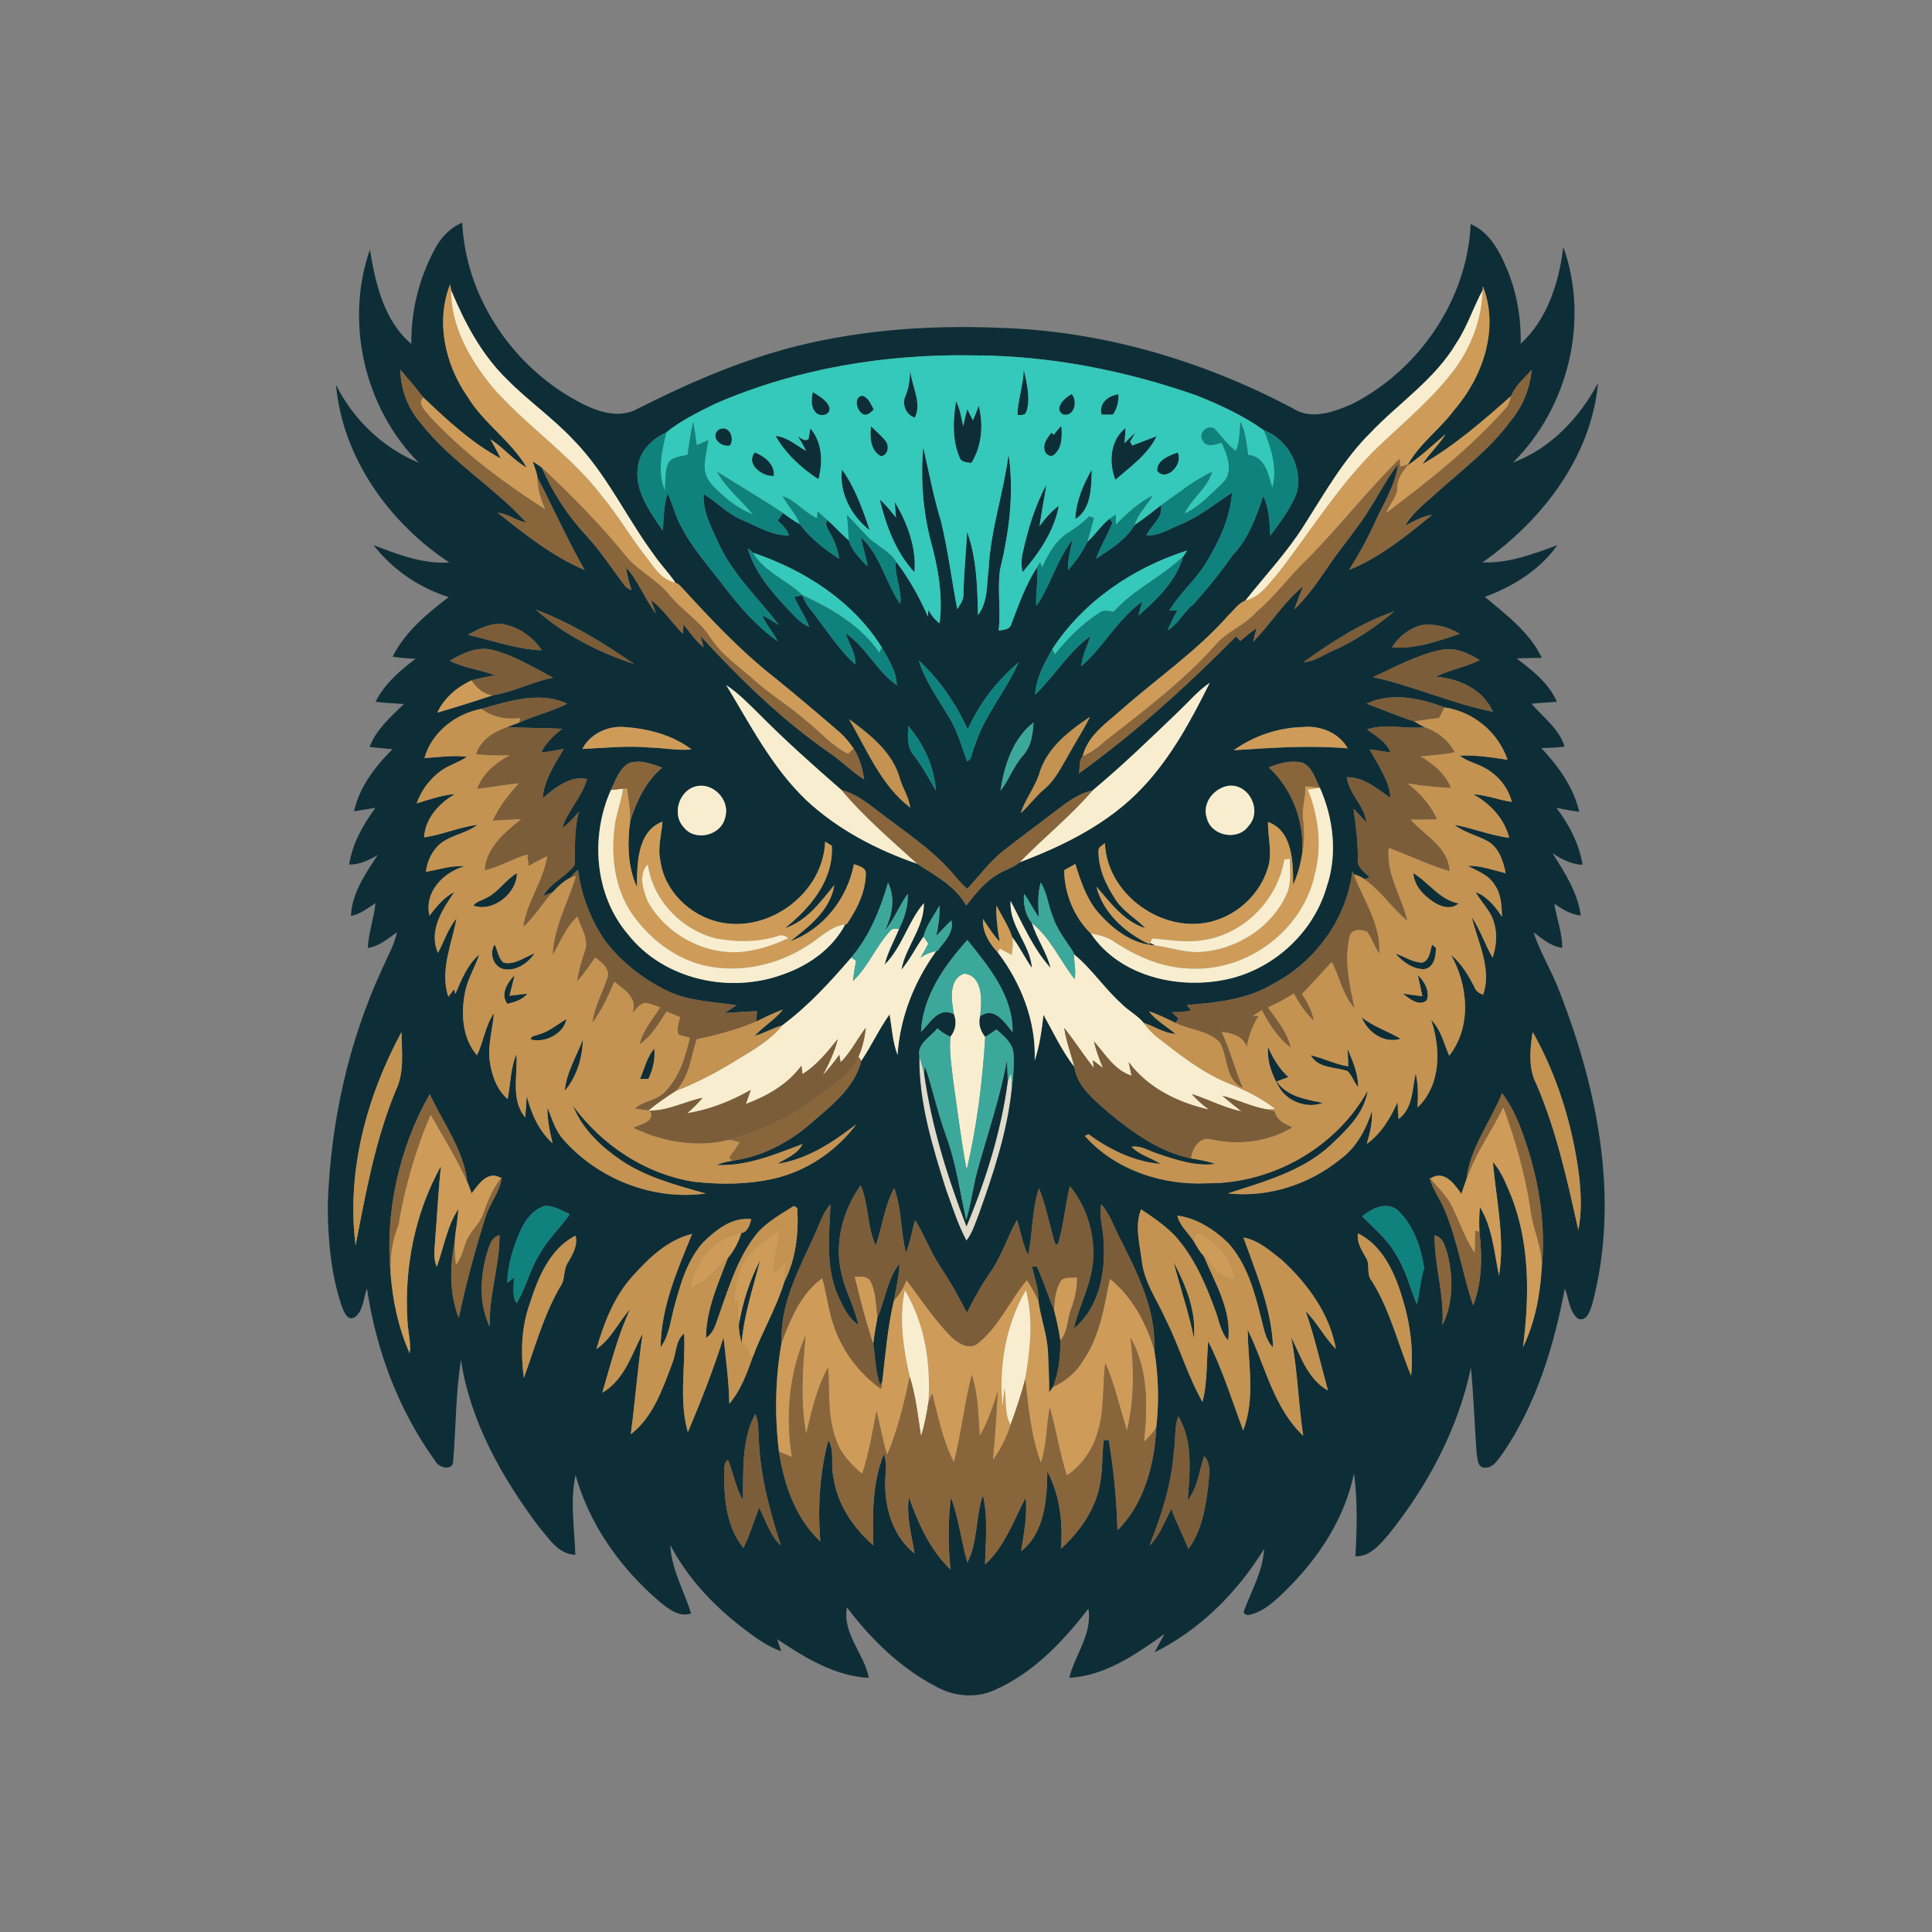 <svg version="1.2" xmlns="http://www.w3.org/2000/svg" viewBox="0 0 2000 2000" width="2000" height="2000">
	<rect x="0" y="0" width="2000" height="2000" fill="#808080" stroke="none"/>
	<title>Owl-ai</title>
	<style>
		.s0 { fill: #e0dbca } 
		.s1 { fill: #0e2e37 } 
		.s2 { fill: #ce9c58 } 
		.s3 { fill: #f8eecf } 
		.s4 { fill: #34c9ba } 
		.s5 { fill: #89653c } 
		.s6 { fill: #0f827d } 
		.s7 { fill: #7b5d39 } 
		.s8 { fill: #c49351 } 
		.s9 { fill: #3ca89c } 
	</style>
	<g id="_Artboards_">
	</g>
	<g id="Layer 1">
		<g id="&lt;Group&gt;">
		</g>
		<g id="&lt;Group&gt;">
			<g id="&lt;Group&gt;">
				<path id="&lt;Path&gt;" class="s0" d="m951.7 1093c1.6 6.3 3.6 12.4 5 18.7 7.7 54.2 24.2 106.9 43.8 157.8 20-47.9 35.8-98.3 42.7-149.9 1.1-3 2.3-5.9 3.6-8.8 0.3 5.4 0.7 10.9 0.6 16.4-4.7 44.8-19.1 87.9-34.2 130.1-3.6 9.2-6.6 19-12.7 27-9-16.7-14.6-34.9-21.1-52.6-14.2-45-28.5-91.1-27.7-138.7z"/>
			</g>
			<g id="&lt;Group&gt;">
				<g id="&lt;Group&gt;">
					<path id="&lt;Compound Path&gt;" fill-rule="evenodd" class="s1" d="m449.8 258.4c6.2-12.1 15.9-22.6 28.7-27.9 3.5 74.8 49.2 144.3 113.4 181.5 19.9 11.5 45.5 23.3 67.7 11.4 48.6-24.7 98.8-46.7 151.4-61.5 72.1-19.9 147.6-25.6 222.2-22.6 106.7 2.9 211.4 33.7 305.5 83.6 19.2 12.4 42.8 3.3 61.7-5 68.8-35.3 118.7-108.1 122-186 18.3 7.8 28.8 26 36.3 43.5 11.1 25.3 16.1 52.9 15.5 80.5 27.8-25.6 39.8-63.8 44.1-100.4 27.3 76.3 5.2 166.7-52.1 223.3 38.8-14.2 69-46.4 88.1-82.4-7.1 76.9-58.1 142.6-119.7 185.8 27 1.1 52.6-8.7 77.5-17.8-18 25.7-45.9 42.7-74.9 53.5 21.9 18.5 46.3 36.5 58.9 63.1-8.7 0.1-17.3 0.2-26 0.6 16.2 12.4 33.3 25.6 41.6 44.9-8.8 0.7-17.6 1.1-26.3 2 12.1 14.1 28.6 25.9 34.3 44.4-8 1-16.1 1.4-24.2 1.4 17.6 18.8 33.4 40.4 39.3 66-7.9-0.9-15.8-2.4-23.6-4 13.2 17.4 23.5 37.2 27.1 58.9-11.6-0.3-21.8-5.8-31.2-12 12.7 20 26.1 40.6 29.3 64.5-10.3-1-19.1-6.5-27.4-12.2 2.5 15.3 8.1 30 8.3 45.7-11.7-1.5-20.7-9.2-29.7-16.1 7.1 22.2 20 42 27.8 64 39.1 100.9 61.3 213.7 33 320.4-2.1 6.7-5.5 19.2-14.9 15.6-9.2-7.6-9.3-20.8-13.6-31.2-11.3 59.9-29.7 120-64.4 170.8-4.9 6.5-10.4 16.1-19.9 14.5-6.5-1.3-5.9-9.8-7-14.9-2.2-29.5-3.1-59.1-5.9-88.5-13.3 63.4-44.6 122-84.9 172.3-9.1 10.4-19.4 23.6-34.7 23 1.6-28.7 2.3-57.4-1.4-86-9.7 47.1-37.1 88.5-71.2 121.8-10.4 10.1-21.6 20.9-36 24.5-3.4 1.5-8.7-0.6-6.4-4.8 7.8-20.7 19.3-40.6 20.5-63.2-27.5 44.8-66.1 83.6-113.4 107.1 3.3-6.3 6.9-12.6 10.2-18.9-29.4 20.8-61.4 43.4-98.5 45.2 6-24.1 24.1-45.3 19.8-71.5-26.4 34.2-57.3 66.9-97.7 84.5-19.2 8.6-42 6.2-60.1-3.9-36.9-19.3-67.3-49-92.2-82-4.8 27.4 17.9 47.8 22.7 73-35.1-1.7-66.3-21-94.9-40 1.4 4.2 2.9 8.4 4.3 12.6-15-5.5-28-15-40.6-24.7-30-23.2-56.7-51.6-74.3-85.4 1.1 25.2 14.2 47.2 21.5 70.8-12.2 4.3-23.2-4.5-32.1-11.7-40.6-34.6-73.1-79.9-87.5-131.6-5.8 27.3-1.1 55.1-0.2 82.6-18.1-0.4-27.9-17.8-38.5-29.9-37.9-50.8-70.3-108.2-79.9-171.7-5.5 34.3-5.2 69.4-8 104 0.2 11.4-15 7.9-18.7 0.4-37.9-52.3-61.2-114.7-70.6-178.5-3.9 9.9-3.5 23-12.6 29.8-8.1 4.5-11.5-6.5-13.8-12.2-11-33.2-14.1-68.5-14.2-103.3 2.6-84.8 21.1-169.4 56.9-246.4 5.3-12.1 12-23.7 14.8-36.7-9.4 6.6-18.5 14.7-30.3 16.3 0.8-15.8 6.4-30.7 8-46.3-8.2 5-15.7 11.6-25.4 13.1 1-23.8 15.2-43.8 27.7-63-9 5.4-18.7 10-29.5 9.9 3.2-21.7 14.3-41.2 27.2-58.7-7.4 1.2-14.8 2.4-22.2 3.5 5.6-25.2 21.9-46.4 39.8-64.2-7.9-0.8-15.8-1.4-23.7-2.3 6.8-18.2 21.9-31.3 35.5-44.5-9.8-0.6-19.7-1.1-29.4-2.3 9.3-18.4 25.2-32.3 41.5-44.5-8-0.4-15.9-1-23.8-2.2 12.9-25.7 35.7-44.6 58.1-61.7-30.5-9.6-58.2-28.4-77.8-53.8 25.1 9.7 51 19.7 78.4 18-62.3-41.1-110.5-108.5-117.3-184 17.8 35.9 48.7 65.4 85.7 80.7-56.1-56.3-76.8-145.4-50.6-220.5 5.9 35.1 14.3 73.2 42.9 97.5-0.4-33.9 8-67.8 24-97.6zm16.1 36.1c-15.1 38.5-5.1 82.9 18 116 16.6 27.7 45.2 45.7 61.3 73.5-14-7.8-24.1-20.8-37.6-29.4 3.7 6.6 7.5 13.1 10.6 20-30.2-16.3-55.6-40-80.3-63.5-7.4-9.8-15.5-19-23.4-28.2 0.3 20 7.6 39.6 20.8 54.8 31.1 40 75.7 66 109.6 103.3-10.4-2-19.1-9-29.7-10.3 28 22.2 56.8 45.4 90 59.3-17.8-31.2-32.4-64-48.9-95.9-0.8-5.7-3.2-11-4.9-16.4 3.2 2 6.4 3.9 9.4 6.3 11.3 25.9 27.1 50.1 46.4 70.8 14.6 15.8 26.2 33.9 39.2 50.9 1.7 2.6 4.5 4 7.3 5.1-2.4-7.7-4.7-15.3-5.5-23.2 12.9 14 19.2 32.5 30.9 47.5-1.7-4.7-3.5-9.4-5.3-14.1 13 9.7 21.7 23.7 33.1 35q0.3-4.8 0.7-9.6c6.6 8.2 12.5 17.1 20.8 23.7q-1.6-6-3.3-11.8c40.5 44.1 83.6 86.2 132.8 120.5 12.8 8.5 23.5 19.8 36.6 28-1.5-11.2-4.8-22.1-10.7-31.8-4.1-5.7-8.4-11.4-13.7-16.2-22-19-44.2-37.8-66.8-56.2-36.1-28.1-67.5-61.6-98.3-95.3-1.6-1.7-3.5-3.3-5.8-4.1-6.7-10-15.2-18.6-22-28.5-28.9-39.1-49.4-84.4-83.7-119.4-21.5-22.9-47.5-40.9-69.5-63.4-26-25.6-43.1-58.2-57-91.5-0.3-2-0.7-4-1.1-5.9zm1069.2 1.8c-0.1 1.1-0.2 3.1-0.3 4.1-9.7 17.9-15.8 37.7-27.2 54.8-22.2 37.6-59.4 61.8-88.9 92.8-28 27.8-47.4 62.5-68.5 95.5-17.6 28.1-40.5 52.3-61 78.2-7.4 2.9-11.9 10-17.5 15.2-32.5 36.9-73.3 64.8-110 97.1-15.7 14.1-35.6 27-40.9 48.8-4.2 4.4-2.7 12-3.8 17.7 58.4-42 111.9-90.6 162.5-141.7q2.2 2.4 4.5 4.7c5.3-4.7 10.9-9.2 16.7-13.2-1.1 4.6-2.3 9.2-3.4 13.9 18.1-18.3 31.6-40.9 51.7-57.3-3 8-6.3 15.8-9.1 23.9 12.8-12.2 23-26.7 32.9-41.2 14.9-22.6 33.2-42.9 47.1-66.2 9.1-14.3 16.8-29.6 27.4-42.9-3 22.8-16 42.2-25.2 62.8-7.3 16.1-16 31.5-25.4 46.6 31.9-12.9 59.3-35.2 85.7-56.9-10.1 1.5-19 6.6-27.8 11.2 6.9-12.1 17.8-21.1 28.2-30.1 27.5-25.3 58.2-47.4 80.5-77.7 12.8-15.1 20.4-34 22.3-53.6-7.3 8.7-17.1 16.2-21.2 27-28.8 25.6-58.3 51.2-91.8 70.6 7-11 17-19.9 23.9-31-13.1 11.1-25.5 23.2-39.9 32.7l0.9-1.3c12-21.5 32.9-36.3 47.5-55.9 29.9-34.3 47.3-84.5 30.1-128.6zm-794.8 121.7c-17.4 8.7-35.5 17.3-50.5 29.6-13.7 6.3-26.5 17.9-29.1 33.3-5.2 25.5 11.7 48.2 25.2 68.2 1.6-12.8 0.9-26.1 5.3-38.4 5.1 11.2 7.9 23.4 13.8 34.2 11.9 23 29.4 42.2 44.9 62.6 15.8 21 33.7 41 55.1 56.3-4.5-9.6-12.3-17.2-16.1-27.1 5.8 3.3 11.5 6.8 17.3 10.1-20.9-27.3-46.8-51.3-61.6-82.8-7.6-16.7-17.1-33.7-16.3-52.6 13.8 8.2 24.9 20.7 40 26.9 15.6 6.7 31.1 16.1 48.6 16.1-2.2-6.3-6.8-11.1-11.8-15.4q2.7-4 5.5-8c5.6 4.3 11.3 8.4 17.5 11.7 10.6 14.5 25.6 26.1 40.7 35.7-1.8-9-4.5-18-9.2-26-2.1-4.4-6.6-9.1-3.1-14 7.8 6.7 14.4 14.5 22.2 21 3.2 10.7 11.7 19.2 19.4 26.9-1.5-10.3-5.1-20-6.9-30.2 20 18.5 25.7 47 40.7 69.2 2.1-15.1-6.4-29.1-4.4-44 13.5 17.5 24.2 36.9 33.1 57.1q0.3-3.5 0.5-7.1c2.9 5.5 6.6 10.4 11.6 14 3.5-28.6-1.5-57.6-9.2-85.2-8.2-31.7-10.6-64.8-7.8-97.4 5.9 26.2 10.9 52.6 18.8 78.3 6.9 29.6 10.8 59.7 16.4 89.5 3.1-4.5 6.6-9.4 6.5-15.2 0.3-21.7 2.7-43.2 3.7-64.9 10 27.5 10.7 57.4 11.3 86.4 10.7-13.9 8.9-32.5 11.1-48.9 2.1-39.9 15.4-77.9 20.6-117.4 5.9 39.8 0.5 80.6-8.9 119.4-2.8 20.8 1 41.9-1.4 62.9 4.8-0.9 11.3-0.8 13-6.4 7.7-20.4 15-41.2 27-59.6 1.2 13.6-2 27-1 40.6 15-21.7 21.2-48.3 37.8-69-2.8 10.5-5.3 21.1-4.9 32 7.5-9.2 15-18.7 19.9-29.5 8.3-7.4 14.3-17.1 23.1-24q1.4 2.1 2.8 4.2c-4.7 12.9-12.4 24.3-16.8 37.3 14.5-9.7 30.9-19.6 39.8-34.9 9.5-6.3 18.3-13.6 27.3-20.4 2.7 12.9-10.3 20.5-15 31 13 0.8 24.1-6.8 35.7-11.4 19.4-8 35.5-21.5 52.9-32.7-2 26.6-13.8 51.4-27.6 73.8-10.9 17.3-26.9 30.7-37.3 48.3q4.1-0.2 8.4-0.3c-3.7 6.7-7.2 13.5-10.2 20.6 11.3-6.4 16.4-18.9 26.5-26.6 14.6-16.2 28.2-33.2 40.8-51 16.3-17 24.3-39.4 31.7-61.3 6.2 12.7 6.6 27.1 7.3 41 10.2-13.9 20.9-27.8 27.3-44 6.8-26-8.6-55.6-33.8-65-21.3-15.2-45.3-26.3-69.5-36-74.1-26-152.4-41.4-231.1-41.6-91.3-1.7-183.7 13.6-267.6 50.1zm33.8 149.7c6.8 23.4 22.8 42.9 39.2 60.4 7.5 7.5 14.1 16.6 24.3 20.8-3.9-10.9-10.8-20.4-15.4-31q4.2-0.9 8.4-1.8c2.1 6.1 5.6 11.4 9.6 16.3 14.8 18.7 27.4 39.3 45.1 55.4 0.8-11.7-6.6-21.5-10-32.3 21.1 14 32.1 39.3 53.1 53.8-0.4-14.4-8.8-27-15.6-39.2-30-48-80.5-80.3-133.3-97.9-1.5-1.8-3.6-3.1-5.4-4.5zm315.2 104.3c-8.2 14.5-16.8 30.1-17.7 47 20.2-19.2 34.5-44.2 57.3-60.7-3.3 10.5-8.6 20.4-9.6 31.5 23.1-20.3 38-49.1 63.3-67.3-1.4 4.9-2.8 9.8-4.2 14.7 19.3-16.5 39.2-35.9 46.3-61 1.5-2 2.9-4.2 4.2-6.3-55.6 17.6-107.6 52.7-139.6 102.1zm-534.6-40.9c29.1 25.9 64.8 44.2 101.6 56.2-31.8-21.9-65.3-42.6-101.6-56.2zm794.8 54.3c10.4-0.5 19-6.6 28.1-10.8 24-10.2 45.8-25.1 65.7-41.7-34.1 11.7-64.8 31.6-93.8 52.5zm-865-28.2c25.3 5.7 50.1 14.9 76.2 16-8.9-14.2-24.1-24.2-40.5-27.2-12.8-1.2-24.9 5-35.7 11.2zm956.4 13c24 1.9 47.7-6.4 70.1-14.1-11.7-7.2-26.1-10.9-39.8-8.9-12.5 3.4-23.5 12-30.3 23zm-975.3 13.8c14.6 7.6 31.4 9 46.6 15-8 1.6-16.1 3.1-24.1 5.3-15 7-28.3 18.1-35.4 33.4 19.2-5.6 38.3-11.6 57.3-17.9 21.4-3.5 41.1-14.1 62.6-18.3-20.2-10.4-39.8-22.8-61.9-28.5-15.9-4.4-31.7 3-45.1 11zm1025.9-11.2c-24.7 5.2-47.2 17.6-70 28.1 42 9.4 81.7 27.4 123.9 35.9-10.2-23.3-34.9-34.3-59-36.3 14.5-7.4 30.9-9.8 45.4-17.1-11.9-7.5-25.9-13.8-40.3-10.6zm-540.3 11c6 20.5 19 37.9 29.6 56.2 9.9 14.6 14.2 31.8 20.3 48 5.6-1.4 4.9-10.7 7.8-15.3 9.7-31.8 32.4-57 45.6-87.1-22.4 19-40.8 42.7-52.7 69.6-12.2-26.7-28.9-51.5-50.6-71.4zm269.3 52.3c-29.3 28.1-58.4 56.3-89.6 82.3-15.9 3.1-28.4 14-41.1 23.4-16.9 13-34.2 25.6-51 38.8-14.2 11.4-25.2 26.1-37.5 39.5-6.9-6-12.6-13.1-18.6-20-20.4-22.3-45.8-39-69.6-57.3-13-9.7-25.9-20.9-41.9-24.9-29.1-25.3-58-51.1-85.2-78.5-10.8-10.7-21.5-21.7-34.2-30.2 24.9 41.1 47.3 85 82.4 118.7 32.7 30.7 73.4 51.8 115.5 66.4 18.4 12.2 39.4 22.7 50.5 43.1 9.4-11.8 18.9-24.2 32.2-32 7.2-4.9 16.3-6.9 23-12.7 46.5-17.6 92.7-40.5 127.2-77.3 29.8-31.4 50.5-70 69.7-108.5-12.1 8.1-21.4 19.3-31.8 29.2zm-722.1-2.3c-26.8 5-51.5 24.2-59 50.9 14.6-0.7 29.3-3.2 43.9-1.3-8.4 6-18.7 8.6-27.1 14.7-11.4 8.4-20.2 20.2-24.9 33.6 13-4 25.9-8.6 39.6-9.7-16.3 9.6-30.7 25-31.9 44.9 18.8-2.8 36.5-10.7 55.3-13.1-11.2 8.8-26.2 10.3-37.6 18.9-9.2 7.2-14.4 18.4-15.8 29.8 13.3-2.2 26.2-6.9 39.8-5.7-21.9 6.3-41.8 26.7-36.1 51.1 7.3-9.5 15-19 25.8-24.6-12.4 18.2-27.1 40.4-17 63.1 6.4-11.8 10.3-25.2 19.2-35.6-4.9 26.6-17.5 53.8-8.5 81.1q3-3.9 5.9-7.8c0.3 1.2 1 3.6 1.4 4.8 6.2-14.6 12.4-30.1 24.6-40.8-3.8 12.6-11.2 23.9-14.1 36.8-5 22.5-3.9 49.4 11.8 67.5 6.9-14.1 8.6-30.4 17.6-43.6-1.2 16.6-6.6 33-4.3 49.7 2 14.5 7.2 29.5 18.5 39.3 3.1-15.5 2.8-31.7 9.1-46.5 1.5 21.7-6.2 47.1 9.1 65.4 0.7-7.4 1.1-14.8 1.6-22.2 4.6 18.2 12.5 36.2 26.7 49-2.9-12.2-5.6-24.5-5.2-37.1 4.5 11.7 8.1 24.2 16.8 33.7 36.2 40.8 92.7 62.9 147 55.4-30.3-8.5-61.5-16.7-87.9-34.5-20.6-14.2-40.2-32.4-49.4-56.2 29.8 40.6 74.8 70.6 124.9 78.5 27.8 3.2 56.4 2.9 83.8-3.4 33.5-8 63.8-28.3 84.4-56-24.3 18.6-50.7 36.3-81.7 40.9 9.4-5.9 20.9-10 26.1-20.5-28.6 10.8-57.8 23.2-89 21.7 5.2-2.1 10.6-3.6 16.2-4.4 30.5-4.1 59.1-19 82-39.3 20.9-17.9 44.5-36.2 51.7-64.2 10.4-15.6 18.3-32.8 29.2-48.1 2.4 14.1 3.1 28.6 8.2 42 2.6-38.8 17.3-75.9 40-107.3l1.4-0.3c6.6-9.3 17.5-19 14.3-31.6-5.3 5.1-10.4 10.6-15.6 16 2.3-10.3 3.7-20.8 3.4-31.4-5.7 10.5-13.7 20.3-16.5 32.1-8.1 11.2-14 23.9-23 34.4 4.4-24.1 23.7-43.7 23.3-69-16.4 19-22.4 45.6-40.6 63.7 3.1-13 9.8-24.7 14.9-36.9 5.5-11.3 9.6-23.6 9-36.4-8.8 12.1-14 26.4-23.6 37.9 7.3-15.4 11.1-33.3 3.2-49.4-8.1 27.8-19.1 55-38 77.4-21.9 25.4-44.6 50.3-71.6 70.3-9.9 2.7-18.6 8.2-28.5 10.8 9.1-9.8 20.9-16.7 29.3-27.2-9.5 3.5-18.6 7.8-27.6 12.4q0.2-5.4 0.8-10.8c-11.2 0.5-22.5 1.2-33.7 2 4.3-2.5 8.4-5.2 12.3-8.2-23.5-3.3-48-4.1-70-14-25.7-12.3-49-30.2-66.2-53-14.9-21.8-24.5-47.1-27.8-73.3-2.8 2.7-5.6 5.6-8.2 8.6-7.1 3.5-12.8 9.2-18.1 14.9q-4.8 1.9-9.6 3.8c7.4-13.8 23.2-19.6 32.3-31.8 0.9-18.5-0.6-37.4 4.7-55.5-5.3 6.3-11 12.2-17.4 17.3 5.4-18.6 20.6-32.3 25.7-51.1-18-3.7-33.1 9.2-45.9 19.9 1.3-18.9 12.5-35 21.7-50.9-7.7 1.4-15.4 2.7-23.2 3.6 4.6-10.2 13.1-17.6 21.5-24.6-18.9-0.8-37.8-0.7-56.7-1.8 4.1-1.5 8.2-3.1 12.3-4.6 16.3-7.3 33.8-11.5 49.8-19.5-28.1-13.4-60.6-2.6-88.8 5.3zm916.3-5.4c16.4 6 32.8 13.2 49.2 18.3 3.6 2.2 7.1 4.4 10.9 6.1-19.7 2.3-40.2-4.3-59.5 2.3 8.9 7 19.9 12.6 24.2 23.9-7.2-1.2-14.4-2.4-21.6-3.2 8.4 16.2 20.2 31.4 21.6 50.3-13.8-9.5-27.4-21.8-45.3-21.5 2.1 17.5 18.6 29.2 20.3 46.9-4.4-4.7-8.7-9.6-13.3-14.1 2.4 17 4.6 34.1 4.4 51.3-1.1 8.9 6.5 14.2 12.3 19.2q-2.7 1.1-5.5 2.2c-3.2-2.6-7.2-3.9-11.1-5.1-0.3-0.8-1-2.4-1.3-3.1-6.1 49.6-38.4 93.9-82.6 116.9-26.7 16.1-58.4 19.1-88.8 21.6q2.2 2.8 4.3 5.7c-6.5 1.2-13.1 1.9-19.7 1.7q3.4 3.3 6.8 6.6-1.6 2.2-3.1 4.5c-9-4.3-18-9-27.6-12 7.5 9.7 18.4 15.6 27.6 23.4-11.9-0.7-21.8-7.9-32.9-11.4-6.7-8-16.3-12.7-23.4-20.2-17.6-15.8-30.6-36-48.9-50.9l-0.1-1.3c-7.6-12.2-17.1-23.4-21.6-37.3-4.9-11.6-5.9-24.8-12.6-35.6-3.4 11.6-2.6 23.8-2 35.8-5.7-7.7-9.6-16.5-15.3-24.1-1 10.4 1.3 22 8.1 30.2 5.1 16.1 15.2 30.1 19.4 46.6-18.2-20.2-28.9-45.6-41.4-69.4-1.9 25.5 20.2 44.5 22.1 69.3-7.4-10.2-12.7-21.8-20.4-31.8-3.8-11.6-10.9-21.8-16.3-32.7-0.7 12.6 1.2 25 3.3 37.4-6.7-7.1-12-15.4-17.3-23.6-0.8 13.5 6.5 25.2 15.3 34.6 24.2 31.9 39.8 71.5 38.2 111.9 5.1-15.3 7.3-31.3 9.1-47.3 10.2 18.1 19 37.3 31.9 53.9 3.1 20.8 20.7 34 35.2 47.1 25.3 20.9 53 40.9 85.7 47.7 8.5 1.3 17.1 2.9 25.3 5.7-20.6 2.7-40.7-4.2-59.9-10.6-8.9-2.8-17.3-8.7-27-7.2 8.2 8.6 20.3 11.4 30.1 17.8-27.2-2.3-52.8-14.7-74.6-30.7-1 0.4-2.9 1.3-3.9 1.7 31.6 35.4 80.3 51.4 127 49 67.1 0.5 133.4-37.1 165.9-96-3.5 23.6-22.2 41.2-38.8 56.8-29.4 27.1-68.9 37.6-105.9 49.7 41.5 4.6 84.1-9.2 116.3-35.4 16.6-12.2 26.7-30.7 32.7-50 0.8 11.7-2.1 23-5.3 34.2 14.9-10.8 24.6-26.9 31.9-43.5q0.2 8.9 1 17.7c14.9-11.1 14.1-30.9 17.7-47.3 2.8 11.6 2.5 23.5 2 35.3 24.4-23.5 24.1-60.6 14-90.7 10.2 10 13.2 24.5 18.7 37.2 23.5-29.9 19.7-72.9 1.8-104.6 10.9 9.2 18.3 21.5 24.6 34.1 1.5 3.9 5 5.9 8.7 7.4 9.3-27.3-5.5-54.3-11.8-80.5 8.8 13.1 13.7 28.3 21.6 42 5.2-15.1 5.4-33-3.2-46.9-4.6-7.2-10.2-13.6-14.4-21 12.1 4.7 20.5 15.1 27.4 25.7-0.4-11.4-0.8-23.7-7.8-33.3-6.1-10.2-17.8-14.2-27.8-19.5 13.6-0.4 26.3 4.5 39.3 7.6-2.3-12.2-6.6-25.6-17.7-32.6-11.3-6.6-24.8-9.1-35.2-17.4 19.1 3.3 37.2 11.1 56.6 13.3-5.1-19.9-19.6-35.2-37.3-45 13.7 0.7 26.5 6 40 7.9-3.8-15-14.4-27.8-27.9-35.1-8.4-4.9-18.4-6.5-25.9-12.8 16.6-0.8 33.1 1.9 49.4 4.3-9.8-28.7-35.4-49.8-65.3-54.2-25.2-9.6-55.2-16-80.6-3.9zm-339.2 73.7c-5 13.9-14.2 25.7-18.9 39.6 8.7-7.6 15.3-17.2 24.2-24.6 12.1-10 18.7-24.6 26.5-37.8 7-12.5 14.7-24.5 21.2-37.3-22.3 14.8-45.8 33.2-53 60.1zm-196.7-57.7c18.9 31.9 33 68.3 63.4 91.6-1.2-10.6-7.5-19.5-10.5-29.5-7.3-27.5-31-46.1-52.9-62.1zm156.9 74.2c9-11.5 13.6-25.8 23.5-36.7 8.4-9.2 9.9-22.1 10.7-34-21.6 16.8-30.3 44.6-34.2 70.7zm-432.9-43.3c23-1 46.1-3.6 69.2-1.5 14.6 0.3 29.2 3.4 43.8 2-19.8-15.1-45-21.5-69.5-23.2-17.2-1.4-35.4 7.1-43.5 22.7zm337.4-23.8c-0.3 10-1.7 21.4 5.2 29.7 9.1 11.5 15.9 24.5 23.4 37.1-1.7-24.5-12.5-48.3-28.6-66.8zm337 25.1c39.2-2.5 78.6-5.3 117.9-1.9-8.7-15.8-27.8-23.7-45.4-22.1-25.9 0.5-51.4 8.9-72.5 24zm-625.8 13.3c-10.5 5.5-14 17.9-19 27.9-21.4 48-17.1 108.5 17.6 149.3 37.1 47.3 106 62.1 161.3 41.3 26.2-9.2 50.6-26.5 63.7-51.5l1.7-0.4c10.5-15.4 19.3-33 19.6-52 0.4-6.6-7.5-8-12.3-9.9-6.7 35.3-31.8 67.6-66 79.8 19.5-15.2 41.6-32.1 45.7-58.3-14.2 17.6-28.7 37.5-51.3 44.8 26.3-20.7 50.7-49.8 48.7-85.4q-3.5-2.1-6.9-4.2c-2.1 53.3-58 94.8-109.6 83.3-30.5-6.8-57.1-32.5-61.1-64.2-2.8-13.3 1.3-26.6 2.3-39.8-26.4 9.8-26.2 44-26.5 67.6-9.7-21.3-10-45.5-6.9-68.4 6.7-20.5 16.1-41 33.1-55.1-10.7-4.1-22.7-8.5-34.1-4.8zm662.1 4.6c24.6 22.6 36.7 56 34.5 89.1-1.7 11.2-4.7 22.2-9.4 32.5 0.1-22.8-0.3-56.1-26-65.2-0.2 15 4.3 30 0.7 44.8-6.5 25-25.9 45.9-49.9 55.3-52.5 21-117.4-21.7-119.6-78.1-2.6 2.3-7.1 3.9-6.6 8.2-0.3 18.5 8.2 36.1 18.4 51.3 7.9 11.6 20.6 18.4 30.1 28.5-22.2-6.9-36.1-26.4-50.7-43.1 6.9 27.5 29.9 47.7 54.6 59.6l0.8-1.4c1.4 0.7 4.2 2 5.6 2.7-22.7-1.1-42.3-15.5-57-31.7-13.7-14.6-20-34-25.8-52.6q-5.8 3.2-11.5 6.4c0 23.9 10.4 49.1 27.5 65.5 29.1 43.5 88 57.7 137.3 48.2 49.7-9.2 92.7-47.7 106.8-96.2 11.5-33.6 7.2-70.8-7-102.9l-1.9 0.3 1.8-0.3c-4.6-9-7.5-20.8-17.3-25.7-11.8-3-24.4 0-35.4 4.8zm-590.1 19c-19.7 2.2-28.9 28.7-15.5 43 11.8 15 38.6 8.4 42.7-10 5.5-16.7-10.2-34.9-27.2-33zm548.8-0.1c-15.2 2-28 17.7-23 33.1 4.3 18.9 32.1 24.5 43.3 8.5 14.4-15.5 0.8-43.6-20.3-41.6zm-318.8 255c9.5-9.5 18-26.6 34.1-18.6 3.2 8.2 1.8 16.5-3.6 23.5-5-2.1-9.4-5.2-13.5-8.8-6.7 8.8-21.2 15.8-18.7 28.5-0.8 47.6 13.5 93.7 27.7 138.7 6.5 17.7 12.1 35.9 21.1 52.6 6.1-8 9.1-17.8 12.7-27 15.1-42.2 29.5-85.3 34.2-130.1 1.5-12.4 2.6-24.9 1.7-37.4-1.2-10.6-10.2-17.5-17.5-24.1q-5.9 3.9-11.7 7.8c-5-6.2-7.5-13.7-5.3-21.5 15-10.5 25.2 6.4 33.6 16.4 0.5-37.6-24.6-67.6-46.8-95.3-24 26.7-46.2 58.3-48 95.3zm-585.3 220.9c10.5-54.4 20.4-109.3 41.7-160.7 9.1-19 6-40 5.8-60.2-36.2 67-57.1 144.5-47.5 220.9zm1218.5-221.1c-2.7 17.9-4.8 37.4 3.9 54.1 20.8 48.4 32 99.9 43.4 151.1 3.8-19.2 2.8-38.9 0.5-58.2-6.8-51.3-22.4-101.9-47.8-147zm-1182.2 250.6c2.1 28 8.2 56.4 19.7 82.1 1.5-11.3-1.8-22.4-2.3-33.6-3.5-55.1 7.7-111.8 34.7-160.2-2.8 25.1-3.8 50.4-6 75.6-0.3 9.5-2.5 19.6 1.7 28.6 7.2-19.9 10.4-41.6 22.2-59.6-0.5 11.8-3.1 23.3-3.8 35-5.2 25.5-5.2 53 4.3 77.5 7.6-35.5 16.9-70.7 28-105.3 4.5-14 15-25.7 16.6-40.6l-0.8 1.2c-13.7-8.4-23.2 6.4-30.5 15.8-1.5-4.1-2.9-8.2-4.6-12.1-3.8-33.3-25.1-60.8-38.7-90.6-31.8 55.9-46.5 122.2-40.5 186.2zm1113.6-97.7c-1.9 4.9-3.5 9.9-5.2 14.9-7.1-10.3-17.9-25.4-32.1-16l-1-1.1c3.4 12.1 11.1 22.2 15.8 33.7 13.5 31.7 18.5 66.4 29.5 98.7 9.4-24.1 9.4-50.9 6.5-76.2-0.5-8.5-0.3-17.1 0.5-25.6 13.1 21.4 14.7 47 19.8 71 6.3-39.3-3-78.6-6.4-117.7 9.1 10.2 13.8 23.2 19.1 35.5 19.4 49.6 18.8 104.2 12.1 156.3 12-24.8 17.5-52.5 19.2-79.8 4.6-44.1-1.9-89.1-16-131-6-18.3-13-36.7-24.9-52.1-12 29.9-33.2 56.6-36.9 89.4zm-646.5 98.8c4 17.6 13.4 33.6 17 51.4-10.7-6.7-15.8-18.8-20.9-29.8-13.3-29.9-9.1-63-7.9-94.6-8.4 8.9-11.3 21.1-16.6 31.8-15.8 35.1-35.7 70.8-33.9 110.6-6.7 37.3-7.4 75.8-2.8 113.4 5.1 33.9 17.2 69.1 42.8 93-2.9-34.9-0.7-70.8 8.2-104.6 7 10.9 2.2 24.7 5.2 36.8 3.6 28.4 20.1 53.4 41.5 71.8-0.9-31.7-1.3-64.5 10.8-94.4 4.3 10.9 0.9 22.6 1.5 33.8 0.4 25.5 9.7 53.1 30.3 69-3-19.3-8.8-38.6-5.8-58.3 9.7 27.3 21.8 54.5 43 74.9-2.4-24.8-2.7-49.8 0.5-74.5 8.2 21.7 10.6 45 17 67.3 11-21.5 8.4-47.1 16.1-69.8 5.5 23.6 2.8 47.9 2.2 71.8 20.4-18.6 29.5-45.2 42-69.1 2.1 18.7-1.9 37.1-4.6 55.4 24.6-19.7 26.6-53.5 27.1-82.7 12.9 24.3 16.3 53 14.1 80.1 18.6-16.9 34-38.2 39.6-63 3.9-16.2 2.5-33.1 4.8-49.5 1.2 0 3.8 0.1 5.1 0.1 5.1 30.9 8.2 62 9 93.3 27.7-27.4 38.4-68.4 40.1-106.3 3.1-26.8 2.3-54.1-2.1-80.7 2-41.3-17.3-79.2-35.4-115.1-6.2-11.8-10.4-25-19.3-35.3-3 12.8 2.4 25.5 2.3 38.4 2.4 32.1-4.7 68.9-30.8 90.2 5.7-25.1 19.7-48.3 20.1-74.5 1-26.1-7.6-52.7-24.2-72.9-4.9 19.9-6.2 40.7-12.5 60.3-3.5 0.7-3.3-3.5-4.3-5.7-4.9-17.5-8.3-35.5-15.2-52.4-7.4 22.4-6.3 46.4-11.2 69.3-5.8-11.5-7.5-24.4-11.6-36.5-9.7 17.6-15.7 37.1-27.2 53.7-9.3 13.4-17.4 27.7-24.5 42.4-8.6-16.7-17.8-33-28.1-48.6-9.9-15-16.1-32-25.5-47.3-3.5 11.2-5 23-9.5 33.9-5.8-22-4.2-45.6-12.3-67-10 18.5-12.1 39.7-19 59.3-9.4-19.7-7-42.5-15.7-62.2-18.7 26.4-27.8 60.9-19.4 92.8zm-332.5-46.5c-7.7 17.2-13.3 35.6-13.9 54.5q3.5-2.6 6.9-5.3c0.2 8.9-2.2 18.5 2.7 26.5 9.8-15.4 13.3-33.8 23-49.3 8.5-16 21.9-28.3 32.1-42.9-8.1-3.6-16-8.5-25-8.7-12.3 3.1-20.7 14.2-25.8 25.2zm246 1.8c-20.4 24.4-29.8 55.3-40.2 84.8-3.4 8.9-5.3 19.6-14 25 0.2-29.2 12.5-56 22.7-82.8 6.4-7.5 11-16.5 14-25.8 6.8-1.1 8.6-8.8 10.3-14.3-20-2.5-36.7 11.2-50.1 24.2-17 19.2-23.9 44.9-30.4 69.2-3.4 13.4-5 27.8-13.5 39.3 0.5-41.4 17.2-79.9 32.7-117.4-25.8 6.1-45.3 25.5-62.5 44.6-18.6 21.1-28.9 47.8-36.6 74.5 15.4-10.2 22.6-27.9 34.8-41.1-12.8 27.6-20.1 57.2-28.7 86.3 22.9-13.2 30.2-39.5 41.8-61.3-5.1 34.7-7.7 69.6-12.3 104.3 23.3-17.9 33-47.3 43.1-73.8 4-10.2 3.1-23 12.1-30.6 1.7 34.1-5.7 68.7 3.9 102.3 13.5-32.2 26.5-64.8 36.9-98.2 2.5 22.9 5.5 45.7 6 68.7 11.8-13.7 18-31.1 24.1-47.9 9.8-26.6 24.7-51.4 32.9-78.5 12-23.3 14.8-50.2 13.4-76.1-0.9-0.5-2.7-1.6-3.6-2.2-12.8 8.1-26.4 15.7-36.8 26.8zm625.2-16c12 12.3 25.7 23.3 34.2 38.5 10.8 16.1 15 35.2 22.4 52.8 2.9-12.6 3.5-25.6 7.5-37.9-3.4-21.3-10.9-43.8-26.7-59.1-11.6-10.4-27.3-2.8-37.4 5.7zm-229-7.3c-7 17.9-0.9 37.7 1.2 56.1 3.2 21 15.8 38.6 24.3 57.6 14 27.9 22.7 58.4 38.1 85.7 5.4-20.5 3.9-42 6-62.9 14.7 29.7 24.7 61.3 36.1 92.4 13-33.7 5-69.6 4.7-104.3 18.1 36.7 26.5 80.5 57.5 109.8-5.2-33.9-5.8-68.3-12.5-102 10.2 20 17.1 43.4 38.1 55.1-7.6-27.4-13.7-55.2-23.1-82.1 11.9 11.8 19.4 27.2 31.3 39.1-6.4-36.5-29.4-67.7-56.2-92.3-12-9.3-24-20.3-39.5-23 13.2 36.9 29.3 74 30.7 113.9-8.1-8.2-9.5-20-12.4-30.5-6.9-27.8-14.9-57-34.8-78.5-14.3-13.5-32.1-25-51.9-27.6 2.5 10.6 11.3 17.8 17 26.6 3.1 5.4 6.3 10.9 10.5 15.6 11.5 27.7 29 55.8 25.1 87-7.8-8.5-9.3-20.3-13.2-30.7-10.2-28-22.2-56.2-42.6-78.4-10.3-10.3-22.3-18.7-34.4-26.6zm224.6 24.9c-1.6 9.1 3.7 17.1 7.9 24.6 5.2 7.4 0.1 17.5 6.4 24.7 19 30.2 27 65.4 40.7 98 2.4-26.2-0.7-52.7-8.3-77.8-7.8-26.7-20.3-56.5-46.7-69.5zm-902.1 21.9c-6.6 24.2-8 51.5 3.3 74.6-1.2-32 10.2-62.7 10.1-94.5-9.2 2-10.8 12.4-13.4 19.9zm44.8 50.6c-8.9 24.6-9.6 51.4-6.2 77.1 11.5-31.7 20.5-64.9 37.6-94.4 5.6-7.4 2.9-17.4 8-25 4.9-8.4 10.5-17.8 7.9-27.9-26.6 13.6-38.7 43.3-47.3 70.2zm936.6-70.6c-0.3 31.2 10.2 61.5 8.1 92.9 11.3-22.2 11.2-49.4 5.3-73.3-2.4-7.6-4.4-17.4-13.4-19.6zm-716 274.2c-7.7-12.8-9.7-27.8-15.4-41.4-5.4 2.9-3.2 10.6-4.1 15.7 0.1 25.9 2.9 54.4 20 75.2 6.6-13.4 10.8-27.8 16.3-41.7 6.9 13.4 11.1 28.6 22.4 39.1-11.3-35-21-70.7-22.7-107.7-1-9.5 0.5-19.6-3.8-28.4-14.5 27.5-12.1 59.2-12.7 89.2zm446-49c-2.6 33.3-12.9 65.3-25.2 96.1 10.9-10.5 15.6-25.2 22.8-38.1 4.7 14.3 12.2 27.5 17.5 41.6 14-18.9 17.8-43.1 20.6-65.8 0.5-10.2 3.6-22.1-4.2-30.4-5.3 15.4-6.7 32.7-17.1 45.8 2.1-29.1 5.9-60.7-9.7-87-4.5 12.1-2.5 25.3-4.7 37.8z"/>
				</g>
				<path id="&lt;Path&gt;" class="s1" d="m942.3 382.6c0.9 16.4 12.7 34.2 4.7 49.8-9.1-2.9-13.7-14-9.7-22.6 3.9-8.6 4.5-18 5-27.2z"/>
				<path id="&lt;Path&gt;" class="s1" d="m1059.8 382.5c3 14.1 7.3 29.2 2.8 43.4-1.2 4.5-5.8 3.6-9.4 3.7 0.5-15.9 6.2-31.1 6.6-47.1z"/>
				<path id="&lt;Path&gt;" class="s1" d="m841.4 405.8c6.5 4.3 14.8 8.3 17.3 16.4 1.2 7.7-9.9 9.8-14.3 4.8-5.2-5.8-4.5-14.1-3-21.2z"/>
				<path id="&lt;Path&gt;" class="s1" d="m1100.4 429.1c-10.2-6.4 2.1-17.7 9.1-21.2 6.4 7.5 2.7 24-9.1 21.2z"/>
				<path id="&lt;Path&gt;" class="s1" d="m1140.3 429.2c-3-11.9 6.9-19.7 17.6-21.1 0.3 7.5-1.4 14.9-5.8 21.1q-5.9 0-11.8 0z"/>
				<path id="&lt;Path&gt;" class="s1" d="m892.3 428.1c-5.7-4-8.8-16.9 0.3-18.5 6.6 1.8 8.9 8.9 11.9 14.2-3.1 3.2-7.6 7.9-12.2 4.3z"/>
				<path id="&lt;Path&gt;" class="s1" d="m989.7 415.4c4.2 8.1 5.5 17.2 7.4 26 1.2-6 2.6-12 4.2-17.9q3 5.9 5.9 11.7c2.1-5 4.1-10.1 6-15.2 5 19.7 3.3 41.7-7.6 59.2-4.6-0.6-10.6-0.4-12.3-5.8-7.8-18.2-6.7-38.9-3.6-58z"/>
				<path id="&lt;Path&gt;" class="s1" d="m901.7 441.3c5.1 5 10.6 9.6 15 15.2 4.2 4.9 2.8 14.8-4.6 15.8-11.1-5.5-11.9-20.2-10.4-31z"/>
				<path id="&lt;Path&gt;" class="s1" d="m1091 450c2.3-3.3 4.9-6.3 7.7-9.2 0.9 10.1 1.1 22.3-7.2 29.7-3.8 3.7-9.8-0.1-10.2-4.8-1.8-6.8 3.3-12.6 6.9-17.7 0.7 0.5 2.1 1.5 2.8 2z"/>
				<path id="&lt;Path&gt;" class="s1" d="m743.8 444.8c10.4-5.7 17.3 8.1 11.9 16.4-9.3 2.1-21-8.5-11.9-16.4z"/>
				<path id="&lt;Path&gt;" class="s1" d="m838.8 443.4c12.7 14.7 13.1 34.7 8.5 52.7-17.8-11.4-33.9-26.4-44.5-44.9 12.2 1.2 21.3 9.8 31.6 15.5-2.5-5.1-5.2-10-8.3-14.7 3.3 1.5 7 5.4 10.7 2.6 1-3.6 1.4-7.4 2-11.2z"/>
				<path id="&lt;Path&gt;" class="s1" d="m1154.6 496.7c-7-18-5.5-41 10.6-53.7q-0.3 7.9-1.2 15.8 5.7-5.8 11.6-11.3-2.8 4.8-5.7 9.6c0.5 1 1.6 3.1 2.1 4.1 8.5-3.1 16.9-6.6 25.4-9.7-9.2 19.1-27.2 31.7-42.8 45.2z"/>
				<path id="&lt;Path&gt;" class="s1" d="m781.4 468.3c10.1 4.1 20.7 12.1 19.7 24.4-11.9 1-29.6-12.2-19.7-24.4z"/>
				<path id="&lt;Path&gt;" class="s1" d="m1197.9 487.5c-0.5-11.4 12.4-15.8 21.1-19.1 6.5 11.6-11.5 31.1-21.1 19.1z"/>
				<path id="&lt;Path&gt;" class="s1" d="m871.6 486c13.5 18.7 21.4 41.1 28.7 62.9-19-14.6-31.8-38.6-28.7-62.9z"/>
				<path id="&lt;Path&gt;" class="s1" d="m1113.2 537.4c0.6-18.3 8-35.7 17-51.3-0.5 17.6-0.1 40.8-17 51.3z"/>
				<path id="&lt;Path&gt;" class="s1" d="m1058.7 572.4c5.4-24.4 12.6-48.7 24.6-70.7-2.2 14.3-5.2 28.5-7.1 42.9 5.7-7.9 12.1-15.3 19.9-21.1-4.7 26.1-20.6 49.2-37.6 68.9-1.3-6.6-1.4-13.4 0.2-20z"/>
				<path id="&lt;Path&gt;" class="s1" d="m910.7 517.1c6.3 5.4 11.4 12.1 16.8 18.5q-0.6-8-1.3-16c13.1 21.6 22.6 47.4 20.5 72.9-19.1-20.5-29.6-48.5-36-75.4z"/>
				<path id="&lt;Path&gt;" class="s1" d="m503.7 929.4c12.4-6 19.5-18.7 31.4-25.5 0 21-25 41-45 33.5 3.2-4.4 9-5.3 13.6-8z"/>
				<path id="&lt;Path&gt;" class="s1" d="m1463.1 903.9c16.1 9.7 27 27.4 46.8 31.3-7.4 6.9-18.3 3.6-25.8-1.4-10.4-6.8-20.2-16.8-21-29.9z"/>
				<path id="&lt;Path&gt;" class="s1" d="m512 977.6c3.3 6.1 3.7 14.5 9.3 18.9 11.5 2.9 21.7-5.9 32-9.5-6.7 10.1-18.8 18.3-31.3 16.4-11.3-2.3-15.9-16.4-10-25.8z"/>
				<path id="&lt;Path&gt;" class="s1" d="m1472.4 996.5c7.7-2.5 8-12.1 10.1-18.6 1 0.8 2.9 2.4 3.9 3.2 0.2 8.7-1.8 20.8-12.3 22.2-11.6 0-22.1-7.6-29.5-16.2 9.3 3.1 17.8 9.3 27.8 9.4z"/>
				<path id="&lt;Path&gt;" class="s1" d="m525.2 1039.2c-7.5-10.1 0-22.1 7.5-29.7-1.6 7.1-3.5 14.2-5.3 21.3 6.2-0.7 12.4-1.6 18.6-2.2-5.2 6.4-13.1 8.8-20.8 10.6z"/>
				<path id="&lt;Path&gt;" class="s1" d="m1467.6 1009.3c6.9 6.4 13 16.9 9.3 26.3-8 6.7-18.2-1.9-24.7-7 6.8 0.9 13.5 1.9 20.2 2.7-1.4-7.4-3.1-14.7-4.8-22z"/>
				<path id="&lt;Path&gt;" class="s1" d="m1409.7 1053.1c12.1 9.9 27.2 14.3 40.3 22.3-17.1 5.2-34.3-6.6-40.3-22.3z"/>
				<path id="&lt;Path&gt;" class="s1" d="m557.3 1070.9c11-2.7 19.5-10.5 29.1-16-2.9 15.5-22.2 25-36.9 21.2-0.2-4.2 5.1-3.7 7.8-5.2z"/>
				<path id="&lt;Path&gt;" class="s1" d="m584.6 1129.3c1.7-19.1 12.1-35.6 18.8-53.2-0.5 19.1-6.3 38.5-18.8 53.2z"/>
				<path id="&lt;Path&gt;" class="s1" d="m1312.7 1083.8c5 11.7 11.6 22.6 21.1 31.2q-6.1 2.2-12.2 4.5c10.8 15.8 30.5 18.6 47.8 22.2-15.4 5.9-34.7-0.5-43.9-14.1-8.2-13-14.1-28.2-12.8-43.8z"/>
				<path id="&lt;Path&gt;" class="s1" d="m662.5 1117c4.5-10.7 7.2-22.4 14.7-31.6 1.4 10.9-1.3 21.6-5.9 31.4q-4.4 0.1-8.8 0.2z"/>
				<path id="&lt;Path&gt;" class="s1" d="m1395.1 1085.9c5.2 12.6 11.1 25.5 10.8 39.5-4.3-5.1-6.2-12-10.9-16.6-13.1-4.5-30.3-2.6-38.2-16.4 13.2 3 25.5 9.4 38.9 11.5-0.2-6-0.4-12-0.6-18z"/>
				<path id="&lt;Path&gt;" class="s1" d="m1012 1211c10.5-37.8 23.4-75 30.4-113.7 0.3 7.4 0.8 14.8 0.8 22.3-6.9 51.6-22.7 102-42.7 149.9-19.6-50.9-36.1-103.6-43.8-157.8q0.2-4.2 0.6-8.4c8.3 23.6 13.2 48.3 21.8 71.8 10.5 28.4 14.7 58.5 21.1 87.9 5.1-17.1 7.1-34.8 11.8-52z"/>
				<path id="&lt;Path&gt;" class="s1" d="m764.7 1371.6c4.2-23.2 11.1-46.1 22.2-67-7.2 28.3-16.7 56.1-19.1 85.4-2-6-2.8-12.2-3.1-18.4z"/>
				<path id="&lt;Path&gt;" class="s1" d="m1215 1306.6c12.7 24.1 23.5 50.8 20.9 78.5-5.3-26.6-14.3-52.2-20.9-78.5z"/>
				<path id="&lt;Path&gt;" class="s1" d="m908.3 1363.9c8.1-18.4 10.2-39.6 22.8-55.9-0.2 12.9-3.5 25.4-5.6 38-6.6 27.3-8.8 55.3-12 83.1-0.6 1.3-1.8 3.8-2.3 5.1-4.9-13.8-5.1-28.6-7.2-43 0.9-9.2 2.7-18.2 4.3-27.3z"/>
				<path id="&lt;Path&gt;" class="s1" d="m1068.2 1310.8c1.3 0.2 3.9 0.5 5.3 0.6 6.7 14.5 11.4 29.8 17.6 44.5 2.7 10.4 5.1 21 6.6 31.8 0.2 16.3-1.6 32.9-7.7 48.2q-2 2.7-3.9 5.5c0-14.3-0.6-28.6-1.3-42.9-1.1-17.7-7.6-34.5-9.9-52.1 0.5-12.2-4.1-23.8-6.7-35.6z"/>
			</g>
			<g id="&lt;Group&gt;">
				<path id="&lt;Path&gt;" class="s2" d="m465.9 294.5c0.4 1.9 0.8 3.9 1.1 5.9-0.3 37 19 71.1 41.8 99.1 35.2 40.9 81.6 70.9 114.4 114.1 15.9 18.9 28.3 40.5 43.4 60 9.3 11.5 16.8 26.4 32.6 29.6 2.3 0.8 4.2 2.4 5.8 4.1 30.8 33.7 62.2 67.2 98.3 95.3 22.6 18.4 44.8 37.2 66.8 56.2 5.3 4.8 9.6 10.5 13.7 16.2q-3 2.7-5.9 5.4c-17-8.2-29.1-23-43.7-34.5-16.8-14.7-36-26.2-52.6-41-16-14.3-34.3-26.6-46.3-44.8-11-17.6-29.6-28.2-42.5-44.3-12-15-29.8-23.4-42.6-37.4-27.3-33.8-57.7-64.9-89.4-94.4-3-2.4-6.2-4.3-9.4-6.3 1.7 5.4 4.1 10.7 4.9 16.4 0.2 11.6 3.4 22.7 8.2 33.2-43-27.3-84.4-58.2-119.2-95.6-4.4-5.7-13.7-13-7.4-20.6 24.7 23.5 50.1 47.2 80.3 63.5-3.1-6.9-6.9-13.4-10.6-20 13.5 8.6 23.6 21.6 37.6 29.4-16.1-27.8-44.7-45.8-61.3-73.5-23.1-33.1-33.1-77.5-18-116z"/>
				<path id="&lt;Path&gt;" class="s2" d="m1535.1 296.3c17.2 44.1-0.2 94.3-30.1 128.6-14.6 19.6-35.5 34.4-47.5 55.9q-4 1.2-8 2.4-0.3-4.1-0.6-8.3c-33 32.7-61.7 69.3-94.1 102.6-19 17.5-33.8 39-53.7 55.6-12.1 14.5-31.2 20.4-43.1 35-33.5 37.3-73.5 67.5-112.8 98.2-7.4 6.5-15.1 12.8-24.4 16.5 5.3-21.8 25.2-34.7 40.9-48.8 36.7-32.3 77.5-60.2 110-97.1 5.6-5.2 10.1-12.3 17.5-15.2 14.6-3.2 23.2-16.1 32.4-26.6 35.2-44.8 64.9-94.4 106.4-133.9 26.7-25.3 55.4-49.1 77.6-78.7 17.6-23.7 28.4-52.5 29.2-82.1 0.1-1 0.2-3 0.3-4.1z"/>
				<path id="&lt;Path&gt;" class="s2" d="m1472.6 480.4c33.5-19.4 63-45 91.8-70.6-1.2 4-1.9 8.2-4.4 11.5-36.9 41.8-80.7 76.6-125.2 109.8 3.2-9.1 11.6-16.4 11.7-26.5-0.4-8.8 5.3-15.8 10.1-22.5 14.4-9.5 26.8-21.6 39.9-32.7-6.9 11.1-16.9 20-23.9 31z"/>
				<path id="&lt;Path&gt;" class="s2" d="m452.7 737.7c7.1-15.3 20.4-26.4 35.4-33.4 5.1 7.7 12.4 14.2 21.9 15.5-19 6.3-38.1 12.3-57.3 17.9z"/>
				<path id="&lt;Path&gt;" class="s2" d="m602.8 775.3c8.1-15.6 26.3-24.1 43.5-22.7 24.5 1.7 49.7 8.1 69.5 23.2-14.6 1.4-29.2-1.7-43.8-2-23.1-2.1-46.2 0.5-69.2 1.5z"/>
				<path id="&lt;Path&gt;" class="s2" d="m1277.2 776.6c21.1-15.1 46.6-23.5 72.5-24 17.6-1.6 36.7 6.3 45.4 22.1-39.3-3.5-78.7-0.6-117.9 1.9z"/>
				<path id="&lt;Path&gt;" class="s2" d="m1351.2 813.8c5 0.4 10 1 15 1.6l-1.8 0.3q-5.2 0.9-10.5 1.7c11 27.9 14.9 58.9 7 88.2-12.2 56.2-67.4 98.4-124.6 97.1-29.7 0.4-58.1-11.4-82.5-27.6-7.2-5.2-16-7.2-24.6-8.8-17.1-16.4-27.5-41.6-27.5-65.5q5.7-3.2 11.5-6.4c5.8 18.6 12.1 38 25.8 52.6 14.7 16.2 34.3 30.6 57 31.7 14.2 1.9 28 6.7 42.4 6.9 39-0.7 77.2-24.1 93.5-59.8 5.2-11.6 3.5-24.5 3.3-36.7q-2.9 0.3-5.7 0.6c-7.2 43.5-44.4 79.8-88.5 84.1-16.1 1.8-32.1-1-48.1-2.4-0.6 1.2-1.9 3.5-2.5 4.6l-0.8 1.4c-24.7-11.9-47.7-32.1-54.6-59.6 14.6 16.7 28.5 36.2 50.7 43.1-9.5-10.1-22.2-16.9-30.1-28.5-10.2-15.2-18.7-32.8-18.4-51.3-0.5-4.3 4-5.9 6.6-8.2 2.2 56.4 67.1 99.1 119.6 78.1 24-9.4 43.4-30.3 49.9-55.3 3.6-14.8-0.9-29.8-0.7-44.8 25.7 9.1 26.1 42.4 26 65.2 4.7-10.3 7.7-21.3 9.4-32.5 2.4-11.8 2.1-24 0.8-35.9-1.4-11.4 2.9-22.5 2.4-33.9z"/>
				<g id="&lt;Group&gt;">
					<path id="&lt;Compound Path&gt;" fill-rule="evenodd" class="s2" d="m645 816.4c1.1-0.1 3.1-0.3 4.2-0.4 1.5 11.2 3.7 22.5 3.2 33.8-3.1 22.9-2.8 47.1 6.9 68.4 0.3-23.6 0.1-57.8 26.5-67.6-1 13.2-5.1 26.5-2.3 39.8 4 31.7 30.6 57.4 61.1 64.2 51.6 11.5 107.5-30 109.6-83.3q3.4 2.1 6.9 4.2c2 35.6-22.4 64.7-48.7 85.4 22.6-7.3 37.1-27.2 51.3-44.8-4.1 26.2-26.2 43.1-45.7 58.3 34.2-12.2 59.3-44.5 66-79.8 4.8 1.9 12.7 3.3 12.3 9.9-0.3 19-9.1 36.6-19.6 52l-1.7 0.4c-16 2.1-26.9 14.9-40.1 22.6-31.4 20.1-70.8 28.4-107.3 19.6-30.3-7.7-56-28.2-73.6-53.5-17.3-25.7-21.6-58.1-17.9-88.4 1.5-13.9 7-26.9 8.9-40.8zm25.5 116.8c19.6 35.2 61.6 57.3 101.8 51.7 15.3-2.2 30.1-7.1 44-13.9-3.2-1.9-6.9-3.8-10.7-2.2-20.6 6.7-42.9 6.6-64 2.7-36-8.6-66-39.9-71-76.9-10 10.7-5 26.7-0.1 38.6z"/>
				</g>
				<path id="&lt;Path&gt;" class="s2" d="m1031.6 937.5c5.4 10.9 12.5 21.1 16.3 32.7 1 6.1 0.4 12.3-0.6 18.3q-6.3-3.2-12.4-6.6-1 2-2 4c-8.8-9.4-16.1-21.1-15.3-34.6 5.3 8.2 10.6 16.5 17.3 23.6-2.1-12.4-4-24.8-3.3-37.4z"/>
				<path id="&lt;Path&gt;" class="s2" d="m1518 1221.1c9.1-26.9 26-49.7 38.2-75 12.6 33.4 22.1 68.2 27.9 103.5 1.8 22.2 13.8 42.5 11.7 65.2-1.7 27.3-7.2 55-19.2 79.8 6.7-52.1 7.3-106.7-12.1-156.3-5.3-12.3-10-25.3-19.1-35.5 3.4 39.1 12.7 78.4 6.4 117.7-5.1-24-6.7-49.6-19.8-71-0.8 8.5-1 17.1-0.5 25.6-1.1-0.3-3.3-0.8-4.4-1.1 0 7.8 0 15.6-0.4 23.4-10.3-15.4-16-33.2-24.3-49.7-5.4-10.6-14.5-18.5-21.7-27.7 14.2-9.4 25 5.7 32.1 16 1.7-5 3.3-10 5.2-14.9z"/>
				<path id="&lt;Path&gt;" class="s2" d="m445.7 1153.8c13.2 22.8 26.9 45.4 37.9 69.4 1.7 3.9 3.1 8 4.6 12.1 7.3-9.4 16.8-24.2 30.5-15.8-8.5 11-13.8 23.9-18.4 36.9-4 11.9-15.2 19.6-18.7 31.6-2.3 7.6-4.5 15.4-9.7 21.5-0.9-7.5-1.5-15.2-1.3-22.8 0.7-11.7 3.3-23.2 3.8-35-11.8 18-15 39.7-22.2 59.6-4.2-9-2-19.1-1.7-28.6 2.2-25.2 3.2-50.5 6-75.6-27 48.4-38.2 105.1-34.7 160.2 0.5 11.2 3.8 22.3 2.3 33.6-11.5-25.7-17.6-54.1-19.7-82.1-0.9-17.4 1.5-34.6 8-50.7 6.6-39.2 17.7-77.7 33.3-114.3z"/>
				<path id="&lt;Path&gt;" class="s2" d="m775.4 1298.8c9.5-10.2 20.2-19.5 32.7-26-2.9 15.2-7.2 30.2-7.5 45.8q6.3-5.8 12.4-11.7c-0.3 6.6-0.5 13.2-1 19.8-8.2 27.1-23.1 51.9-32.9 78.5-1-0.6-3-1.7-4-2.3q-0.8-4.2-1.5-8.4c-2-1.5-4-3-5.8-4.5 2.4-29.3 11.9-57.1 19.1-85.4-11.1 20.9-18 43.8-22.2 67-0.6-8.3-1.1-16.7-1.2-25.1q-2.1 1.1-4.2 2.1c2.3-17.2 3.9-36.3 16.1-49.8z"/>
				<path id="&lt;Path&gt;" class="s2" d="m714.7 1333c4.3-26.3 25.3-53.1 52.8-56.6-3 9.3-7.6 18.3-14 25.8-12.2 11-22.3 26-38.8 30.8z"/>
				<path id="&lt;Path&gt;" class="s2" d="m1238.6 1276.2c20.1 7 35.9 26 39.8 46.9-15.5 2.7-22.7-13.6-32.1-22.5-4.2-4.7-7.4-10.2-10.5-15.6q1.3-4.4 2.8-8.8z"/>
				<path id="&lt;Path&gt;" class="s2" d="m884.7 1321.9c6-0.7 13.6-1.4 16.8 5 5.5 11.5 5.3 24.6 6.8 37-1.6 9.1-3.4 18.1-4.3 27.3-7.7-22.7-13.5-46-19.3-69.3z"/>
				<path id="&lt;Path&gt;" class="s2" d="m1097.1 1327.8c2.9-7.1 11.9-4.6 17.9-5.5 0.1 11.2-2.1 22.1-6.1 32.5-4.3 10.8-3.1 23.7-11.2 32.9-1.5-10.8-3.9-21.4-6.6-31.8 0.4-9.6 1.4-19.5 6-28.1z"/>
				<path id="&lt;Path&gt;" class="s2" d="m809.2 1389.3c9.4-24.2 20-50.7 42-66.1 4.6 15.4 6.1 31.6 11.2 46.9 8.6 27.1 26.3 51.4 49.7 67.7 0.5-2.9 0.9-5.8 1.4-8.7 3.2-27.8 5.4-55.8 12-83.1 5.8-5.9 9.9-13.2 12.9-20.9 15.1 20 28.9 41.1 46.6 59 6.9 6.4 18.1 13.6 27 6.8 22.2-17.6 33.1-44.7 51.1-65.9 4.4 6.9 8.4 14 11.8 21.4 2.3 17.6 8.8 34.4 9.9 52.1 0.7 14.3 1.3 28.6 1.3 42.9q1.9-2.8 3.9-5.5c13.3-6.2 24.7-15.9 32-28.7 16.7-24.8 21-54.9 26.9-83.5 22.9 18.3 37.6 45.6 45.9 73.4 4.4 26.6 5.2 53.9 2.1 80.7-3.4 5.6-7.9 10.4-12.7 14.8 4-36.3 4.5-75.2-13.9-108 3.7 32 3.9 64.7-3.6 96.2-7.5-23.3-12.6-47.4-22.5-69.9-3.2 24.7-0.5 50.3-8.7 74.3-5.3 17-16.3 32.2-31.1 42.2-7.5-23-10.9-47.1-17.7-70.4-3.6 19.1-3 38.8-9.1 57.4-10.5-27.9-13-57.8-16.3-87.2 5.2-30.2 8.7-61.6 0.7-91.7-20.8 35.7-28.3 79-24.1 120 0.6-6.2 1.2-12.5 2-18.6 2.2 12.7-0.4 26.5 6.2 38.2-4 13.1-10.4 25.4-18.4 36.5 2.4-24 3.9-48 5.2-72.1-4.6 16.3-10.3 32.3-18.7 47.1-1.4-21.3-1.5-43-8.3-63.5-7.5 29.9-10.8 60.7-18.4 90.6-11.7-22.3-16.2-47.1-22.5-71.2-1.4 3-2.7 6-3.9 9.1 2.6-40-3.5-81.4-24.5-116.1-6.1 29.8-1.6 60.2 5.1 89.5-5.7 27.6-12.4 55.1-23.3 81.2-4.8-14.9-7.1-30.4-11.1-45.5-4.2 21.8-7.7 43.9-14.8 65-11.6-9.6-22.4-21.1-27.1-35.6-8.9-23.9-6.5-49.7-8.1-74.6-12 21.3-17.1 45.5-22.8 69-6-33.7-3.7-68-0.6-101.9-17.3 39.4-20.8 83.4-14.1 125.6-4.5-1.8-9-3.6-13.4-5.5-4.6-37.6-3.9-76.1 2.8-113.4z"/>
			</g>
			<g id="&lt;Group&gt;">
				<path id="&lt;Path&gt;" class="s3" d="m508.8 399.5c-22.8-28-42.1-62.1-41.8-99.1 13.9 33.3 31 65.9 57 91.5 22 22.5 48 40.5 69.5 63.4 34.3 35 54.8 80.3 83.7 119.4 6.8 9.9 15.3 18.5 22 28.5-15.8-3.2-23.3-18.1-32.6-29.6-15.1-19.5-27.5-41.1-43.4-60-32.8-43.2-79.2-73.2-114.5-114.1z"/>
				<path id="&lt;Path&gt;" class="s3" d="m1534.8 300.4c-0.8 29.6-11.6 58.4-29.2 82.1-22.2 29.6-50.9 53.4-77.6 78.7-41.5 39.5-71.2 89.1-106.4 133.9-9.2 10.5-17.8 23.4-32.4 26.6 20.5-25.9 43.4-50.1 61-78.2 21.1-33 40.5-67.7 68.5-95.5 29.5-31 66.7-55.2 88.9-92.8 11.4-17.1 17.5-36.9 27.2-54.8z"/>
				<path id="&lt;Path&gt;" class="s3" d="m1220.5 736.1c10.4-9.9 19.7-21.1 31.8-29.2-19.2 38.5-39.9 77.1-69.7 108.5-34.5 36.8-80.7 59.7-127.2 77.3 24.6-25.3 52.4-47.5 75.5-74.3 31.2-26 60.3-54.2 89.6-82.3z"/>
				<path id="&lt;Path&gt;" class="s3" d="m751.8 709.2c12.7 8.5 23.4 19.5 34.2 30.2 27.2 27.4 56.1 53.2 85.2 78.5 23.6 28.1 51.5 51.8 78.5 76.4-42.1-14.6-82.8-35.7-115.5-66.4-35.1-33.7-57.5-77.6-82.4-118.7z"/>
				<path id="&lt;Path&gt;" class="s3" d="m723.4 813.5c17-1.9 32.7 16.3 27.2 33-4.1 18.4-30.9 25-42.7 10-13.4-14.3-4.2-40.8 15.5-43z"/>
				<path id="&lt;Path&gt;" class="s3" d="m1272.2 813.4c21.1-2 34.7 26.1 20.3 41.6-11.2 16-39 10.4-43.3-8.5-5-15.4 7.8-31.1 23-33.1z"/>
				<path id="&lt;Path&gt;" class="s3" d="m632.4 817.8q6.3-0.7 12.6-1.4c-1.9 13.9-7.4 26.9-8.9 40.8-3.7 30.3 0.6 62.7 17.9 88.4 17.6 25.3 43.3 45.8 73.6 53.5 36.5 8.8 75.9 0.5 107.3-19.6 13.2-7.7 24.1-20.5 40.1-22.6-13.1 25-37.5 42.3-63.7 51.5-55.3 20.8-124.2 6-161.3-41.3-34.7-40.8-39-101.3-17.6-149.3z"/>
				<path id="&lt;Path&gt;" class="s3" d="m1353.9 817.4q5.3-0.8 10.5-1.7l1.9-0.3c14.2 32.1 18.5 69.3 7 102.9-14.1 48.5-57.1 87-106.8 96.2-49.3 9.5-108.2-4.7-137.3-48.2 8.6 1.6 17.4 3.6 24.6 8.8 24.4 16.2 52.8 28 82.5 27.6 57.2 1.3 112.4-40.9 124.6-97.1 7.9-29.3 4-60.3-7-88.2z"/>
				<path id="&lt;Path&gt;" class="s3" d="m1329.5 889.7q2.8-0.3 5.7-0.6c0.2 12.2 1.9 25.1-3.3 36.7-16.3 35.7-54.5 59.1-93.5 59.8-14.4-0.2-28.2-5-42.4-6.9-1.4-0.7-4.2-2-5.6-2.7 0.6-1.1 1.9-3.4 2.5-4.6 16 1.4 32 4.2 48.1 2.4 44.1-4.3 81.3-40.6 88.5-84.1z"/>
				<path id="&lt;Path&gt;" class="s3" d="m670.5 933.2c-4.9-12-9.9-27.9 0.1-38.6 5 37 35 68.3 71 76.9 21.1 3.9 43.4 4 64-2.7 3.8-1.6 7.5 0.3 10.7 2.2-13.9 6.8-28.7 11.7-44 13.9-40.2 5.6-82.2-16.5-101.8-51.7z"/>
				<path id="&lt;Path&gt;" class="s3" d="m1068.3 1002c-1.9-24.8-24-43.8-22.1-69.3 12.5 23.8 23.2 49.2 41.4 69.4-4.2-16.5-14.3-30.5-19.4-46.6 19.3 15.4 29.2 38.9 44.2 58 1.8-8.6-0.6-17.1-0.7-25.7 18.3 14.9 31.3 35.1 48.9 50.9 7.1 7.5 16.7 12.2 23.4 20.2 4.3 5.8 9.2 11.2 15 15.6 22.3 17.3 44.7 35.1 70.9 46.1 17.8 7.3 35.4 15.5 50.6 27.5q-4.1 0.3-8.1 0.5c-16.3-2.6-31-10.2-46.9-14.2 6.4 5.6 13.1 10.8 19.7 16.1-18-3.6-34.1-12.5-51.5-17.9 5.3 6 11.4 11.3 17.9 16.1-32-7.2-63.3-22.4-83.2-49.2q1.5 7 3 14.1c-17.8-5.7-27.3-22.5-39-35.6 2.3 9.5 5.6 18.7 9.5 27.7q-5.3-4.2-10.6-8.2 0.4 4 1 8c-10.7-13.4-19.9-28-30.6-41.3 1.9 13.7 7.1 26.7 10.4 40.2-12.9-16.6-21.7-35.8-31.9-53.9-1.8 16-4 32-9.1 47.3 1.6-40.4-14-80-38.2-111.9q1-2 2-4 6.1 3.4 12.4 6.6c1-6 1.6-12.2 0.6-18.3 7.7 10 13 21.6 20.4 31.8z"/>
				<path id="&lt;Path&gt;" class="s3" d="m915.8 998.6c18.2-18.1 24.2-44.7 40.6-63.7 0.4 25.3-18.9 44.9-23.3 69 9-10.5 14.9-23.2 23-34.4 1.5 2.5 3.2 4.9 4.9 7.3-2.6 4.9-5.2 9.7-8.1 14.4 4.9-3.2 10.3-5.6 16.2-6.5-22.7 31.4-37.4 68.5-40 107.3-5.1-13.4-5.8-27.9-8.2-42-10.9 15.3-18.8 32.5-29.2 48.1q-1.6-2.1-3.1-4.2c4.4-9.4 6.5-19.8 7.7-30-9 11.7-15.5 25.3-26.1 35.9-0.4-2.6-0.9-5.2-1.4-7.8-5.4 7.4-11.1 14.6-17.2 21.4 6.4-12 12.4-24.4 15.6-37.7-10.8 13.3-21.7 27.1-36.5 36.2q-0.5-4.3-1.1-8.6c-14.2 19.3-35.5 31.3-57.5 39.6q2.6-7.3 5.1-14.6c-20.5 11.6-42.5 20.5-65.9 24.1 5.8-4.9 11.2-10.2 16-16-18.3 3.9-35.4 13.4-54.4 13.3l-1.7-0.1c9-7.5 18.6-14.1 28.4-20.3 21.3-8.3 41.6-18.9 61-30.8 17.4-10.9 36.1-20.7 49.1-37 27-20 49.7-44.9 71.6-70.3q2.4 1.7 4.8 3.4c-1.2 7-2.3 14-3.2 21 16.2-15.1 24-36.6 39.1-52.4 2.2-2.7 5.8-1.5 8.7-1.5-5.1 12.2-11.8 23.9-14.9 36.9z"/>
				<path id="&lt;Path&gt;" class="s3" d="m987.5 1049.8c-2.6-13.8-6-36.4 10.8-42 19.9 2.8 18.1 29.2 16.3 44.2-2.2 7.8 0.3 15.3 5.3 21.5-2.8 46.2-8.6 92.5-19.2 137.6-5.9-30.7-9.5-61.7-14-92.6-1.6-15-4.4-30.1-2.8-45.2 5.4-7 6.8-15.3 3.6-23.5z"/>
				<path id="&lt;Path&gt;" class="s3" d="m936.6 1335.5c21 34.7 27.1 76.1 24.5 116.1-1.8 11.9-4 23.7-7.7 35.2-3.1-20.8-5.3-41.8-11.7-61.8-6.7-29.3-11.2-59.7-5.1-89.5z"/>
				<path id="&lt;Path&gt;" class="s3" d="m1037.9 1455.5c-4.2-41 3.3-84.3 24.1-120 8 30.1 4.5 61.5-0.7 91.7-4 16.3-9.5 32.1-15.2 47.9-6.6-11.7-4-25.5-6.2-38.2-0.8 6.1-1.4 12.4-2 18.6z"/>
			</g>
			<g id="&lt;Group&gt;">
				<g id="&lt;Group&gt;">
					<path id="&lt;Compound Path&gt;" fill-rule="evenodd" class="s4" d="m740.3 418c83.9-36.5 176.3-51.8 267.6-50.1 78.7 0.2 157 15.6 231.1 41.6 24.2 9.7 48.2 20.8 69.5 36 7.3 18.5 14.3 39.5 8.6 59.4-4.2-13.9-7.2-32.3-25-34-1.8-11.6-2.6-23.6-7.9-34.3-1.1 10.1-0.7 20.7-4.8 30.2-9-6.3-15-15.6-22.4-23.4-7.6-3.9-16.7 4.9-12.1 12.4 3.8 8.2 13.4 4.2 19.8 2.5 5.7 12.7 12.9 30.4 0.9 41.7-12.2 11.5-23.8 24.5-39.3 31.6 7.3-16 23.6-26.1 28.5-43.3-19.1 9.1-35.7 22.7-53 34.8-9 6.8-17.8 14.1-27.3 20.4 3.4-11.7 12.8-20 18.6-30.4-14.7 7.1-26.4 18.7-38 30q0-5.2 0-10.4c-2.2 1.4-4.3 2.8-6.4 4.2-8.8 6.9-14.8 16.6-23.1 24 2.5-8.2 4.5-16.5 6.9-24.8q-2.5-0.8-5.1-1.6c-6.7 7-14.6 12.5-22.7 17.7-12.4 8.2-19.8 21.7-25.7 34.9q-1.3-2.4-2.4-4.8-1.4 2.3-2.8 4.5c-12 18.4-19.3 39.2-27 59.6-1.7 5.6-8.2 5.5-13 6.4 2.4-21-1.4-42.1 1.4-62.9 9.4-38.8 14.8-79.6 8.9-119.4-5.2 39.5-18.5 77.5-20.6 117.4-2.2 16.4-0.4 35-11.1 48.9-0.6-29-1.3-58.9-11.3-86.4-1 21.7-3.4 43.2-3.7 64.9 0.1 5.8-3.4 10.7-6.5 15.2-5.6-29.8-9.5-59.9-16.4-89.5-7.9-25.7-12.9-52.1-18.8-78.3-2.8 32.6-0.4 65.7 7.8 97.4 7.7 27.6 12.7 56.6 9.2 85.2-5-3.6-8.7-8.5-11.6-14q-0.2 3.6-0.5 7.1c-8.9-20.2-19.6-39.6-33.1-57.1-7.2-11.4-20.4-16.4-29.6-25.9-7.2-7.3-13.9-15.2-21.2-22.4 1 8.8 1.5 17.6 2.1 26.4-7.9-6.5-14.5-14.3-22.3-21-3.4-3-6.8-6-10.1-9q-0.3 3.6-0.6 7.1c-13-5.8-21.9-18.2-35.6-22.9 5.3 10.1 13.8 18.3 17.9 29.1-6.2-3.3-11.9-7.4-17.5-11.7-22.5-14.8-45.8-28.5-68.5-42.9 9.4 17.3 25.2 29.6 37.5 44.6-11.4-4.6-21.8-11.4-30.9-19.6-7.9-7.2-17.5-14.8-19-26.1-1-10.6 2-21 3.6-31.4q-6 2.6-12 5.2c-1.2-8-2.3-16-3.6-23.9-2.8 11.1-4.3 22.6-6 33.9-7.1 2-16.8 1.9-20.3 9.6-3.3 8.8-2.4 18.5-3.1 27.7-7.9-19.5-3.5-40.8 1.5-60.5 15-12.3 33.1-20.9 50.5-29.6zm202-35.4c-0.5 9.2-1.1 18.6-5 27.2-4 8.6 0.6 19.7 9.7 22.6 8-15.6-3.8-33.4-4.7-49.8zm117.5-0.1c-0.4 16-6.1 31.2-6.6 47.1 3.6-0.1 8.2 0.8 9.4-3.7 4.5-14.2 0.2-29.3-2.8-43.4zm-218.4 23.3c-1.5 7.1-2.2 15.4 3 21.2 4.4 5 15.5 2.9 14.3-4.8-2.5-8.1-10.8-12.1-17.3-16.4zm259 23.3c11.8 2.8 15.5-13.7 9.1-21.2-7 3.5-19.3 14.8-9.1 21.2zm39.9 0.1q5.9 0 11.8 0c4.4-6.2 6.1-13.6 5.8-21.1-10.7 1.4-20.6 9.2-17.6 21.1zm-248-1.1c4.6 3.6 9.1-1.1 12.2-4.3-3-5.3-5.3-12.4-11.9-14.2-9.1 1.6-6 14.5-0.3 18.5zm97.4-12.7c-3.1 19.1-4.2 39.8 3.6 58 1.7 5.4 7.7 5.2 12.3 5.8 10.9-17.5 12.6-39.5 7.6-59.2-1.9 5.1-3.9 10.2-6 15.2q-2.9-5.8-5.9-11.7c-1.6 5.9-3 11.9-4.2 17.9-1.9-8.8-3.2-17.9-7.4-26zm-88 25.9c-1.5 10.8-0.7 25.5 10.4 31 7.4-1 8.8-10.9 4.6-15.8-4.4-5.6-9.9-10.2-15-15.2zm189.3 8.7c-0.7-0.5-2.1-1.5-2.8-2-3.6 5.1-8.7 10.9-6.9 17.7 0.4 4.7 6.4 8.5 10.2 4.8 8.3-7.4 8.1-19.6 7.2-29.7-2.8 2.9-5.4 5.9-7.7 9.2zm-347.2-5.2c-9.1 7.9 2.6 18.5 11.9 16.4 5.4-8.3-1.5-22.1-11.9-16.4zm95-1.4c-0.6 3.8-1 7.6-2 11.2-3.7 2.8-7.4-1.1-10.7-2.6 3.1 4.7 5.8 9.6 8.3 14.7-10.3-5.7-19.4-14.3-31.6-15.5 10.6 18.5 26.7 33.5 44.5 44.9 4.6-18 4.2-38-8.5-52.7zm315.8 53.3c15.6-13.5 33.6-26.1 42.8-45.2-8.5 3.1-16.9 6.6-25.4 9.7-0.5-1-1.6-3.1-2.1-4.1q2.9-4.8 5.7-9.6-5.9 5.5-11.6 11.3 0.9-7.9 1.2-15.8c-16.1 12.7-17.6 35.7-10.6 53.7zm-373.2-28.4c-9.9 12.2 7.8 25.4 19.7 24.4 1-12.3-9.6-20.3-19.7-24.4zm416.5 19.2c9.6 12 27.6-7.5 21.1-19.1-8.7 3.3-21.6 7.7-21.1 19.1zm-326.3-1.5c-3.1 24.3 9.7 48.3 28.7 62.9-7.3-21.8-15.2-44.2-28.7-62.9zm241.6 51.4c16.9-10.5 16.5-33.7 17-51.3-8.9 15.6-16.4 33-17 51.3zm-54.5 35c-1.6 6.6-1.5 13.4-0.2 20 17-19.7 32.9-42.8 37.6-68.9-7.8 5.8-14.2 13.2-19.9 21.1 1.9-14.4 4.9-28.6 7.1-42.9-12 22-19.2 46.3-24.6 70.7zm-148-55.3c6.4 26.9 16.9 54.9 36 75.4 2.1-25.5-7.4-51.3-20.5-72.9q0.7 8 1.3 16c-5.4-6.4-10.5-13.1-16.8-18.5z"/>
				</g>
				<path id="&lt;Path&gt;" class="s4" d="m1089.3 672c32-49.4 84-84.5 139.6-102.1-1.3 2.1-2.6 4.3-4.2 6.3-22.2 21.1-51.2 33.9-71.7 57-4.9-0.7-10.4-2.2-14.7 1-18.1 11.3-33 26.9-46.4 43.3q-1.3-2.7-2.6-5.5z"/>
				<path id="&lt;Path&gt;" class="s4" d="m830.6 616.1c-16.1-15.7-39.4-23.8-51.1-43.9 52.8 17.6 103.3 49.9 133.3 97.9q-1.2 2.9-2.4 5.8c-19.2-28.2-49.5-45.9-79.8-59.8z"/>
			</g>
			<g id="&lt;Group&gt;">
				<path id="&lt;Path&gt;" class="s5" d="m414.5 382.9c7.9 9.2 16 18.4 23.4 28.2-6.3 7.6 3 14.9 7.4 20.6 34.8 37.4 76.2 68.3 119.2 95.6-4.8-10.5-8-21.6-8.2-33.2 16.5 31.9 31.1 64.7 48.9 95.9-33.2-13.9-62-37.1-90-59.3 10.6 1.3 19.3 8.3 29.7 10.3-33.9-37.3-78.5-63.3-109.6-103.3-13.2-15.2-20.5-34.8-20.8-54.8z"/>
				<path id="&lt;Path&gt;" class="s5" d="m1564.4 409.8c4.1-10.8 13.9-18.3 21.2-27-1.9 19.6-9.5 38.5-22.3 53.6-22.3 30.3-53 52.4-80.5 77.7-10.4 9-21.3 18-28.2 30.1 8.8-4.6 17.7-9.7 27.8-11.2-26.4 21.7-53.8 44-85.7 56.9 9.4-15.1 18.1-30.5 25.4-46.6 9.2-20.6 22.2-40 25.2-62.8-10.6 13.3-18.3 28.6-27.4 42.9-13.9 23.3-32.2 43.6-47.1 66.2-9.9 14.5-20.1 29-32.9 41.2 2.8-8.1 6.1-15.9 9.1-23.9-20.1 16.4-33.6 39-51.7 57.3 1.1-4.7 2.3-9.3 3.4-13.9-5.8 4-11.4 8.5-16.7 13.2q-2.3-2.3-4.5-4.7c-50.6 51.1-104.1 99.7-162.5 141.7 1.1-5.7-0.4-13.3 3.8-17.7 9.3-3.7 17-10 24.4-16.5 39.3-30.7 79.3-60.9 112.8-98.2 11.9-14.6 31-20.5 43.1-35 19.9-16.6 34.7-38.1 53.7-55.6 32.4-33.3 61.1-69.9 94.1-102.6q0.3 4.2 0.6 8.3 4-1.2 8-2.4l-0.9 1.3c-4.8 6.7-10.5 13.7-10.1 22.5-0.1 10.1-8.5 17.4-11.7 26.5 44.5-33.2 88.3-68 125.2-109.8 2.5-3.3 3.2-7.6 4.4-11.5z"/>
				<path id="&lt;Path&gt;" class="s5" d="m560.8 484c31.7 29.5 62.1 60.6 89.4 94.4 12.8 14 30.6 22.4 42.6 37.4 12.9 16.1 31.5 26.7 42.5 44.3 12 18.2 30.3 30.5 46.3 44.8 16.6 14.8 35.8 26.3 52.6 41 14.6 11.5 26.7 26.3 43.7 34.5q2.9-2.7 5.9-5.4c5.9 9.7 9.2 20.6 10.7 31.8-13.1-8.2-23.8-19.5-36.6-28-49.2-34.3-92.3-76.4-132.8-120.5q1.7 5.8 3.3 11.8c-8.3-6.6-14.2-15.5-20.8-23.7q-0.4 4.8-0.7 9.6c-11.4-11.3-20.1-25.3-33.1-35 1.8 4.7 3.6 9.4 5.3 14.1-11.7-15-18-33.5-30.9-47.5 0.8 7.9 3.1 15.5 5.5 23.2-2.8-1.1-5.6-2.5-7.3-5.1-13-17-24.6-35.1-39.2-50.9-19.3-20.7-35.1-44.9-46.4-70.8z"/>
				<path id="&lt;Path&gt;" class="s5" d="m651.4 789.9c11.4-3.7 23.4 0.7 34.1 4.8-17 14.1-26.4 34.6-33.1 55.1 0.5-11.3-1.7-22.6-3.2-33.8-1.1 0.1-3.1 0.3-4.2 0.4q-6.3 0.7-12.6 1.4c5-10 8.5-22.4 19-27.9z"/>
				<path id="&lt;Path&gt;" class="s5" d="m1313.5 794.5c11-4.8 23.6-7.8 35.4-4.8 9.8 4.9 12.7 16.7 17.3 25.7-5-0.6-10-1.2-15-1.6 0.5 11.4-3.8 22.5-2.4 33.9 1.3 11.9 1.6 24.1-0.8 35.9 2.2-33.1-9.9-66.5-34.5-89.1z"/>
				<path id="&lt;Path&gt;" class="s5" d="m871.2 817.9c16 4 28.9 15.2 41.9 24.9 23.8 18.3 49.2 35 69.6 57.3 6 6.9 11.7 14 18.6 20 12.3-13.4 23.3-28.1 37.5-39.5 16.8-13.2 34.1-25.8 51-38.8 12.7-9.4 25.2-20.3 41.1-23.4-23.1 26.8-50.9 49-75.5 74.3-6.7 5.8-15.8 7.8-23 12.7-13.3 7.8-22.8 20.2-32.2 32-11.1-20.4-32.1-30.9-50.5-43.1-27-24.6-54.9-48.3-78.5-76.4z"/>
				<path id="&lt;Path&gt;" class="s5" d="m849.4 1132.7c14.8-11.1 31.7-21 39.2-38.8q1.5 2.1 3.1 4.2c-7.2 28-30.8 46.3-51.7 64.2-22.9 20.3-51.5 35.2-82 39.3-0.8-0.8-2.5-2.3-3.3-3.1q5.6-7.8 10.9-15.9c-3.4-1-6.8-2-10.3-2.8 33.6-10.5 66.8-24.5 94.1-47.1z"/>
				<path id="&lt;Path&gt;" class="s5" d="m404.4 1318.8c-6-64 8.7-130.3 40.5-186.2 13.6 29.8 34.9 57.3 38.7 90.6-11-24-24.7-46.6-37.9-69.4-15.6 36.6-26.7 75.1-33.3 114.3-6.5 16.1-8.9 33.3-8 50.7z"/>
				<path id="&lt;Path&gt;" class="s5" d="m1518 1221.1c3.7-32.8 24.9-59.5 36.9-89.4 11.9 15.4 18.9 33.8 24.9 52.1 14.1 41.9 20.6 86.9 16 131 2.1-22.7-9.9-43-11.7-65.2-5.8-35.3-15.3-70.1-27.9-103.5-12.2 25.3-29.1 48.1-38.2 75z"/>
				<path id="&lt;Path&gt;" class="s5" d="m518.7 1219.5l0.8-1.2c-1.6 14.9-12.1 26.6-16.6 40.6-11.1 34.6-20.4 69.8-28 105.3-9.5-24.5-9.5-52-4.3-77.5-0.2 7.6 0.4 15.3 1.3 22.8 5.2-6.1 7.4-13.9 9.7-21.5 3.5-12 14.7-19.7 18.7-31.6 4.6-13 9.9-25.9 18.4-36.9z"/>
				<path id="&lt;Path&gt;" class="s5" d="m1479.7 1218.9l1 1.1c7.2 9.2 16.3 17.1 21.7 27.7 8.3 16.5 14 34.3 24.3 49.7 0.4-7.8 0.4-15.6 0.4-23.4 1.1 0.3 3.3 0.8 4.4 1.1 2.9 25.3 2.9 52.1-6.5 76.2-11-32.3-16-67-29.5-98.7-4.7-11.5-12.4-21.6-15.8-33.7z"/>
				<path id="&lt;Path&gt;" class="s5" d="m503.7 1298.7c2.6-7.5 4.2-17.9 13.4-20 0.1 31.9-11.3 62.6-10.1 94.6-11.3-23.1-9.9-50.4-3.3-74.6z"/>
				<path id="&lt;Path&gt;" class="s5" d="m1485.1 1278.7c9 2.2 11 12 13.4 19.6 5.9 23.9 6 51.1-5.3 73.3 2.1-31.4-8.4-61.7-8.1-92.9z"/>
				<path id="&lt;Path&gt;" class="s5" d="m819.8 1508.2c-6.7-42.2-3.2-86.2 14.1-125.6-3.1 33.9-5.4 68.2 0.6 101.9 5.7-23.5 10.8-47.7 22.8-69 1.6 24.9-0.8 50.7 8.1 74.6 4.7 14.5 15.5 26 27.1 35.6 7.1-21.1 10.6-43.2 14.8-65 4 15.1 6.3 30.6 11.1 45.5 10.9-26.1 17.6-53.6 23.3-81.2 6.4 20 8.6 41 11.7 61.8 3.7-11.5 5.9-23.3 7.7-35.2 1.2-3.1 2.5-6.1 3.9-9.1 6.3 24.1 10.8 48.9 22.5 71.2 7.6-29.9 10.9-60.7 18.4-90.6 6.8 20.5 6.9 42.2 8.3 63.5 8.4-14.8 14.1-30.8 18.7-47.1-1.3 24.1-2.8 48.1-5.2 72.1 8-11.1 14.4-23.4 18.4-36.5 5.7-15.8 11.2-31.6 15.2-47.9 3.3 29.4 5.8 59.3 16.3 87.2 6.1-18.6 5.5-38.3 9.1-57.4 6.8 23.3 10.2 47.4 17.7 70.4 14.8-10 25.8-25.2 31.1-42.2 8.2-24 5.5-49.6 8.7-74.3 9.9 22.5 15 46.6 22.5 69.9 7.5-31.5 7.3-64.2 3.6-96.2 18.4 32.8 17.9 71.7 13.9 108 4.8-4.4 9.3-9.2 12.7-14.8-1.7 37.9-12.4 78.9-40.1 106.3-0.8-31.3-3.9-62.4-9-93.3-1.3 0-3.9-0.1-5.1-0.1-2.3 16.4-0.9 33.3-4.8 49.5-5.6 24.8-21 46.1-39.6 63 2.2-27.1-1.2-55.8-14.1-80.1-0.4 29.2-2.5 63-27.1 82.7 2.7-18.3 6.7-36.7 4.6-55.4-12.5 23.9-21.6 50.5-42 69.1 0.6-23.9 3.3-48.2-2.2-71.8-7.7 22.7-5.1 48.3-16.1 69.8-6.4-22.3-8.8-45.6-17-67.3-3.2 24.7-2.9 49.7-0.5 74.5-21.2-20.4-33.3-47.6-43-74.9-3 19.7 2.8 39 5.8 58.3-20.6-15.9-29.9-43.5-30.3-69-0.6-11.2 2.8-22.9-1.5-33.8-12.1 29.9-11.7 62.7-10.8 94.4-21.4-18.4-37.8-43.4-41.5-71.8-3-12.1 1.8-25.9-5.2-36.8-8.9 33.8-11.1 69.7-8.2 104.6-25.6-23.9-37.7-59.1-42.8-93 4.4 1.9 8.9 3.7 13.4 5.5z"/>
			</g>
			<g id="&lt;Group&gt;">
				<path id="&lt;Path&gt;" class="s6" d="m711.7 470.8c1.7-11.3 3.2-22.8 6-33.9 1.3 7.9 2.4 15.9 3.6 23.9q6-2.6 12-5.2c-1.6 10.4-4.6 20.8-3.6 31.4 1.5 11.3 11.1 18.9 19 26.1 9.1 8.2 19.5 15 30.9 19.6-12.3-15-28.1-27.3-37.5-44.6 22.7 14.4 46 28.1 68.5 42.9q-2.8 4-5.5 8c5 4.3 9.6 9.1 11.8 15.4-17.5 0-33-9.4-48.6-16.1-15.1-6.2-26.2-18.7-40-26.9-0.8 18.9 8.7 35.9 16.3 52.6 14.8 31.5 40.7 55.5 61.6 82.8-5.8-3.3-11.5-6.8-17.3-10.1 3.8 9.9 11.6 17.5 16.1 27.1-21.4-15.3-39.3-35.3-55.1-56.3-15.5-20.4-33-39.6-44.9-62.6-5.9-10.8-8.7-23-13.8-34.2-4.4 12.3-3.7 25.6-5.3 38.4-13.5-20-30.4-42.7-25.2-68.2 2.6-15.4 15.4-27 29.1-33.3-5 19.7-9.4 41-1.5 60.5 0.7-9.2-0.2-18.9 3.1-27.7 3.5-7.7 13.2-7.6 20.3-9.6z"/>
				<path id="&lt;Path&gt;" class="s6" d="m1284.2 436.6c5.3 10.7 6.1 22.7 7.9 34.3 17.8 1.7 20.8 20.1 25 34 5.7-19.9-1.3-40.9-8.6-59.4 25.2 9.4 40.6 39 33.8 65-6.4 16.2-17.1 30.1-27.3 44-0.7-13.9-1.1-28.3-7.3-41-7.4 21.9-15.4 44.3-31.7 61.3-12.6 17.8-26.2 34.8-40.8 51-10.1 7.7-15.2 20.2-26.5 26.6 3-7.1 6.5-13.9 10.2-20.6q-4.3 0.1-8.4 0.3c10.4-17.6 26.4-31 37.3-48.3 13.8-22.4 25.6-47.2 27.6-73.8-17.4 11.2-33.5 24.7-52.9 32.7-11.6 4.6-22.7 12.2-35.7 11.4 4.7-10.5 17.7-18.1 15-31 17.3-12.1 33.9-25.7 53-34.8-4.9 17.2-21.2 27.3-28.5 43.3 15.5-7.1 27.1-20.1 39.3-31.6 12-11.3 4.8-29-0.9-41.7-6.4 1.7-16 5.7-19.8-2.5-4.6-7.5 4.5-16.3 12.1-12.4 7.4 7.8 13.4 17.1 22.4 23.4 4.1-9.5 3.7-20.1 4.8-30.2z"/>
				<path id="&lt;Path&gt;" class="s6" d="m810.2 513.6c13.7 4.7 22.6 17.1 35.6 22.9q0.3-3.5 0.6-7.1c3.3 3 6.7 6 10.1 9-3.5 4.9 1 9.6 3.1 14 4.7 8 7.4 17 9.2 26-15.1-9.6-30.1-21.2-40.7-35.7-4.1-10.8-12.6-19-17.9-29.1z"/>
				<path id="&lt;Path&gt;" class="s6" d="m1155.1 543.1c11.6-11.3 23.3-22.9 38-30-5.8 10.4-15.2 18.7-18.6 30.4-8.9 15.3-25.3 25.2-39.8 34.9 4.4-13 12.1-24.4 16.8-37.3q-1.4-2.1-2.8-4.2c2.1-1.4 4.2-2.8 6.4-4.2q0 5.2 0 10.4z"/>
				<path id="&lt;Path&gt;" class="s6" d="m876.7 533c7.3 7.2 14 15.1 21.2 22.4 9.2 9.5 22.4 14.5 29.6 25.9-2 14.9 6.5 28.9 4.4 44-15-22.2-20.7-50.7-40.7-69.2 1.8 10.2 5.4 19.9 6.9 30.2-7.7-7.7-16.2-16.2-19.4-26.9-0.5-8.8-1-17.6-2-26.4z"/>
				<path id="&lt;Path&gt;" class="s6" d="m1127.4 534.5q2.6 0.8 5.1 1.6c-2.4 8.3-4.4 16.6-6.9 24.8-4.9 10.8-12.4 20.3-19.9 29.5-0.4-10.9 2.1-21.5 4.9-32-16.6 20.7-22.8 47.3-37.8 69-1-13.6 2.2-27 1-40.6q1.4-2.2 2.8-4.5 1.1 2.4 2.4 4.8c5.9-13.2 13.3-26.7 25.7-34.9 8.1-5.2 16-10.7 22.7-17.7z"/>
				<path id="&lt;Path&gt;" class="s6" d="m774.1 567.7c1.8 1.4 3.9 2.7 5.4 4.5 11.7 20.1 35 28.2 51.1 43.9q-4.2 0.9-8.4 1.8c4.6 10.6 11.5 20.1 15.4 31-10.2-4.2-16.8-13.3-24.3-20.8-16.4-17.5-32.4-37-39.2-60.4z"/>
				<path id="&lt;Path&gt;" class="s6" d="m1153 633.2c20.5-23.1 49.5-35.9 71.7-57-7.1 25.1-27 44.5-46.3 61 1.4-4.9 2.8-9.8 4.2-14.7-25.3 18.2-40.2 47-63.3 67.3 1-11.1 6.3-21 9.6-31.5-22.8 16.5-37.1 41.5-57.3 60.7 0.9-16.9 9.5-32.5 17.7-47q1.3 2.8 2.6 5.5c13.4-16.4 28.3-32 46.4-43.3 4.3-3.2 9.8-1.7 14.7-1z"/>
				<path id="&lt;Path&gt;" class="s6" d="m830.6 616.1c30.3 13.9 60.6 31.6 79.8 59.8q1.2-2.9 2.4-5.8c6.8 12.2 15.2 24.8 15.6 39.2-21-14.5-32-39.8-53.1-53.8 3.4 10.8 10.8 20.6 10 32.3-17.7-16.1-30.3-36.7-45.1-55.4-4-4.9-7.5-10.2-9.6-16.3z"/>
				<path id="&lt;Path&gt;" class="s6" d=""/>
				<path id="&lt;Path&gt;" class="s6" d="m951.2 683.8c21.7 19.9 38.4 44.7 50.6 71.4 11.9-26.9 30.3-50.6 52.7-69.6-13.2 30.1-35.9 55.3-45.6 87.1-2.9 4.6-2.2 13.9-7.8 15.3-6.1-16.2-10.4-33.4-20.3-48-10.6-18.3-23.6-35.7-29.6-56.2z"/>
				<path id="&lt;Path&gt;" class="s6" d="m940.2 751.5c16.1 18.5 26.9 42.3 28.6 66.8-7.5-12.6-14.3-25.6-23.4-37.1-6.9-8.3-5.5-19.7-5.2-29.7z"/>
				<path id="&lt;Path&gt;" class="s6" d="m539 1273.4c5.1-11 13.5-22.1 25.8-25.2 9 0.2 16.9 5.1 25 8.7-10.2 14.6-23.6 26.9-32.1 42.9-9.7 15.5-13.2 33.9-23 49.3-4.9-8-2.5-17.6-2.7-26.5q-3.4 2.7-6.9 5.3c0.6-18.9 6.2-37.3 13.9-54.5z"/>
				<path id="&lt;Path&gt;" class="s6" d="m1410.2 1259.2c10.1-8.5 25.8-16.1 37.4-5.7 15.8 15.3 23.3 37.8 26.7 59.1-4 12.3-4.6 25.3-7.5 37.9-7.4-17.6-11.6-36.7-22.4-52.8-8.5-15.2-22.2-26.2-34.2-38.5z"/>
			</g>
			<g id="&lt;Group&gt;">
				<path id="&lt;Path&gt;" class="s7" d="m554.7 631.1c36.3 13.6 69.8 34.3 101.6 56.2-36.8-12-72.5-30.3-101.6-56.2z"/>
				<path id="&lt;Path&gt;" class="s7" d="m1349.5 685.4c29-20.9 59.7-40.8 93.8-52.5-19.9 16.6-41.7 31.5-65.7 41.7-9.1 4.2-17.7 10.3-28.1 10.8z"/>
				<path id="&lt;Path&gt;" class="s7" d="m484.5 657.2c10.8-6.2 22.9-12.4 35.7-11.2 16.4 3 31.6 13 40.5 27.2-26.1-1.1-50.9-10.3-76.2-16z"/>
				<path id="&lt;Path&gt;" class="s7" d="m1440.9 670.2c6.8-11 17.8-19.6 30.3-23 13.7-2 28.1 1.7 39.8 8.9-22.4 7.7-46.1 16-70.1 14.1z"/>
				<path id="&lt;Path&gt;" class="s7" d="m465.6 684c13.4-8 29.2-15.4 45.1-11 22.1 5.7 41.7 18.1 61.9 28.5-21.5 4.2-41.2 14.8-62.6 18.3-9.5-1.3-16.8-7.8-21.9-15.5 8-2.2 16.1-3.7 24.1-5.3-15.2-6-32-7.4-46.6-15z"/>
				<path id="&lt;Path&gt;" class="s7" d="m1491.5 672.8c14.4-3.2 28.4 3.1 40.3 10.6-14.5 7.3-30.9 9.7-45.4 17.1 24.1 2 48.8 13 59 36.3-42.2-8.5-81.9-26.5-123.9-35.9 22.8-10.5 45.3-22.9 70-28.1z"/>
				<path id="&lt;Path&gt;" class="s7" d="m498.4 733.8c28.2-7.9 60.7-18.7 88.8-5.3-16 8-33.5 12.2-49.8 19.5 0.3-1.2 0.9-3.4 1.2-4.6-14.4 1.6-28.5-0.8-40.2-9.6z"/>
				<path id="&lt;Path&gt;" class="s7" d="m1414.7 728.4c25.4-12.1 55.4-5.7 80.6 3.9q-2.8 5.5-5.6 11c-8.6 0.8-17.2 2.2-25.8 3.4-16.4-5.1-32.8-12.3-49.2-18.3z"/>
				<path id="&lt;Path&gt;" class="s7" d="m492.8 780.8c4.4-14.8 18.6-23.4 32.3-28.2 18.9 1.1 37.8 1 56.7 1.8-8.4 7-16.9 14.4-21.5 24.6 7.8-0.9 15.5-2.2 23.2-3.6-9.2 15.9-20.4 32-21.7 50.9 12.8-10.7 27.9-23.6 45.9-19.9-5.1 18.8-20.3 32.5-25.7 51.1 6.4-5.1 12.1-11 17.4-17.3-5.3 18.1-3.8 37-4.7 55.5-9.1 12.2-24.9 18-32.3 31.8q4.8-1.9 9.6-3.8c-10.8 11.4-18.5 25.6-30.4 35.9 3.6-25.9 20.9-47.4 24.8-73.2-6.5 3-12.9 6.4-19.1 10.1q-0.7-6-1.5-11.9c-15.1 4.3-28.6 12.9-44.1 16.4 1.5-23.6 20.7-39.2 37.6-52.9-9.8 0.2-19.6 0.9-29.3 1.5 6.5-14.5 16.5-27 27.1-38.8-14.5 1.6-28.8 4.2-43.2 5.8 5.8-15.9 19-26.9 33.6-34.7-11.6 0.2-23.2 0.1-34.7-1.1z"/>
				<path id="&lt;Path&gt;" class="s7" d="m1415.3 755.1c19.3-6.6 39.8 0 59.5-2.3 13.3 4.5 24.8 13.5 31.3 26.1-11.7 2-23.6 3.1-35.4 4.1 13.1 7.9 25.6 18 31.4 32.7-15.1-0.8-30.1-2.1-45-4.7 12.8 10 24 22.2 30.5 37.1-9.1 0.4-18.2 0.3-27.3 0.3 14.5 16.8 39.2 28.2 40.3 53.4-21.7-6.2-41.9-16.4-63-24.1-2.8 27.3 13.3 50.2 19.4 75.6-16-13.3-27.5-31.1-44.6-43.2q2.8-1.1 5.5-2.2c-5.8-5-13.4-10.3-12.3-19.2 0.2-17.2-2-34.3-4.4-51.3 4.6 4.5 8.9 9.4 13.3 14.1-1.7-17.8-18.2-29.4-20.3-46.9 17.9-0.3 31.5 12 45.3 21.5-1.4-18.9-13.2-34.1-21.6-50.3 7.2 0.8 14.4 2 21.6 3.2-4.3-11.3-15.3-16.9-24.2-23.9z"/>
				<path id="&lt;Path&gt;" class="s7" d="m590.1 908.8c2.6-3 5.4-5.9 8.2-8.6 3.3 26.2 12.9 51.5 27.8 73.3 17.2 22.8 40.5 40.7 66.2 53 22 9.9 46.5 10.7 70 14-3.9 3-8 5.7-12.3 8.2 11.2-0.8 22.5-1.5 33.7-2q-0.6 5.4-0.8 10.8c-19.8 8.2-40.7 14.1-61.7 18.3-6 18.2-7.5 39.1-21.6 53.5-9.8 6.2-19.4 12.8-28.4 20.3-4.7-0.6-9.5-1.4-14.1-2.1 9.2-8.1 23.1-8.2 31.5-17.5 14.7-15 20.9-35.9 25.6-55.8-4-0.9-8.1-1.7-11.9-3.3-2.2-6 0.6-12.2 1.7-18.1q-7-2.8-14-5.6c-8.1 12.2-15.4 25.5-27.9 33.8 3.5-14.5 13.5-25.9 21.3-38.2-4.2-1.6-8.4-3.2-12.8-4.2-7.2-2.2-11.6 5.9-16 10.1 6.1-15.4-8.3-24.4-18.6-32.5-6.4 14.8-13.1 29.6-22.8 42.6 2-16.7 10.7-31.3 15.7-47 2.8-9.3-6.4-15.8-12.7-20.7-5.8 8.5-11.8 17.1-18.7 24.8 1.3-10.9 4.6-21.3 8-31.7 4.4-12.3-4.3-24-7.7-35.4-12 10.9-17.8 26.2-25.7 40 1.2-29 16.1-54.8 24.2-82.1q-3.1 1-6.2 2.1z"/>
				<path id="&lt;Path&gt;" class="s7" d="m1400 901.9c0.3 0.7 1 2.3 1.3 3.1 10.2 26.8 28.5 52.4 26.5 82.3-4.8-7.2-7.4-15.7-12.5-22.7-5.8-2.9-16.4-3.1-18.2 4.8-5.9 24.7-0.1 50 5.1 74.3-12.2-13.6-15.4-32.1-23.5-48q-15.3 16.8-30.8 33.3c5.5 8.6 10.3 17.8 12.4 27.8-8.9-7.9-15.2-18.1-20.9-28.3-8.6 5.3-17.6 10.1-26.8 14.4 9.2 13 20 25.6 23.6 41.6-13.4-9.9-22.2-24.4-30-38.8q-4.7 3-9.3 6 3-0.1 6.1-0.1c-6.2 9.7-10.6 20.5-12.2 32-4.3-11-15.4-14.3-26.1-15.3 8.8 18.7 13.7 39 21.9 58-18.8-8.6-15.1-32-23.9-47.3-12.1-12.5-30.9-12.6-45.8-20.1q1.5-2.3 3.1-4.5-3.4-3.3-6.8-6.6c6.6 0.2 13.2-0.5 19.7-1.7q-2.1-2.9-4.3-5.7c30.4-2.5 62.1-5.5 88.8-21.6 44.2-23 76.5-67.3 82.6-116.9z"/>
				<path id="&lt;Path&gt;" class="s7" d="m870.2 1099.8c10.6-10.6 17.1-24.2 26.1-35.9-1.2 10.2-3.3 20.6-7.7 30-7.5 17.8-24.4 27.7-39.2 38.8-27.3 22.6-60.5 36.6-94.1 47.1-33.6 8.6-68.9 2.5-99.8-12.3 7.6-4 23.1-5.8 17.4-17.8 19 0.1 36.1-9.4 54.4-13.3-4.8 5.8-10.2 11.1-16 16 23.4-3.6 45.4-12.5 65.9-24.1q-2.5 7.3-5.1 14.6c22-8.3 43.3-20.3 57.5-39.6q0.6 4.3 1.1 8.6c14.8-9.1 25.7-22.9 36.5-36.2-3.2 13.3-9.2 25.7-15.6 37.7 6.1-6.8 11.8-14 17.2-21.4 0.5 2.6 1 5.2 1.4 7.8z"/>
				<path id="&lt;Path&gt;" class="s7" d="m1101.7 1064.2c10.7 13.3 19.9 27.9 30.6 41.3q-0.6-4-1-8 5.3 4 10.6 8.2c-3.9-9-7.2-18.2-9.5-27.7 11.7 13.1 21.2 29.9 39 35.6q-1.5-7.1-3-14.1c19.9 26.8 51.2 42 83.2 49.2-6.5-4.8-12.6-10.1-17.9-16.1 17.4 5.4 33.5 14.3 51.5 17.9-6.6-5.3-13.3-10.5-19.7-16.1 15.9 4 30.6 11.6 46.9 14.2 2.4 0.5 4.8 1.1 7.2 1.8 1.6 9.3 10.7 13.1 18.3 16.7-24.8 15-55.6 18.7-83.8 12.5-12-3.8-20.1 9.3-21.1 19.6-32.7-6.8-60.4-26.8-85.7-47.7-14.5-13.1-32.1-26.3-35.2-47.1-3.3-13.5-8.5-26.5-10.4-40.2z"/>
				<path id="&lt;Path&gt;" class="s7" d="m871.5 1319.9c-8.4-31.9 0.7-66.4 19.4-92.8 8.7 19.7 6.3 42.5 15.7 62.2 6.9-19.6 9-40.8 19-59.3 8.1 21.4 6.5 45 12.3 67 4.5-10.9 6-22.7 9.5-33.9 9.4 15.3 15.6 32.3 25.5 47.3 10.3 15.6 19.5 31.9 28.1 48.6 7.1-14.7 15.2-29 24.5-42.4 11.5-16.6 17.5-36.1 27.2-53.7 4.1 12.1 5.8 25 11.6 36.5 4.9-22.9 3.8-46.9 11.2-69.3 6.9 16.9 10.3 34.9 15.2 52.4 1 2.2 0.8 6.4 4.3 5.7 6.3-19.6 7.6-40.4 12.5-60.3 16.6 20.2 25.2 46.8 24.2 72.9-0.4 26.2-14.4 49.4-20.1 74.5 26.1-21.3 33.2-58.1 30.8-90.2 0.1-12.9-5.3-25.6-2.3-38.4 8.9 10.3 13.1 23.5 19.3 35.3 18.1 35.9 37.4 73.8 35.4 115.1-8.3-27.8-23-55.1-45.9-73.4-5.9 28.6-10.1 58.7-26.9 83.5-7.3 12.8-18.7 22.5-32 28.7 6.1-15.3 7.9-31.9 7.7-48.2 8.1-9.2 6.9-22.1 11.2-32.9 4-10.4 6.2-21.3 6.1-32.5-6 0.9-15-1.6-17.9 5.5-4.6 8.6-5.6 18.5-6 28.1-6.2-14.7-10.9-30-17.6-44.5-1.4-0.1-4-0.4-5.3-0.6 2.6 11.8 7.2 23.4 6.7 35.6-3.4-7.4-7.4-14.5-11.8-21.4-18 21.2-28.9 48.3-51.1 65.9-8.9 6.8-20.1-0.4-27-6.8-17.7-17.9-31.5-39-46.6-59-3 7.7-7.1 15-12.9 20.9 2.1-12.6 5.4-25.1 5.6-38-12.6 16.3-14.7 37.5-22.8 55.9-1.5-12.4-1.3-25.5-6.8-37-3.2-6.4-10.8-5.7-16.8-5 5.8 23.3 11.6 46.6 19.3 69.3 2.1 14.4 2.3 29.2 7.2 43 0.5-1.3 1.7-3.8 2.3-5.1-0.5 2.9-0.9 5.8-1.4 8.7-23.3-16.3-41.1-40.6-49.7-67.7-5.1-15.3-6.6-31.5-11.2-46.9-22 15.4-32.6 41.9-42 66.1-1.8-39.8 18.1-75.5 33.9-110.6 5.3-10.7 8.2-22.9 16.6-31.8-1.2 31.6-5.4 64.7 7.9 94.6 5.1 11 10.2 23.1 20.9 29.8-3.6-17.8-13-33.8-17-51.4z"/>
				<path id="&lt;Path&gt;" class="s7" d="m769.1 1552.9c0.6-30-1.8-61.7 12.7-89.2 4.3 8.8 2.8 18.9 3.8 28.4 1.7 37 11.4 72.7 22.7 107.7-11.3-10.5-15.5-25.7-22.4-39.1-5.5 13.9-9.7 28.3-16.3 41.7-17.1-20.8-19.9-49.3-20-75.2 0.9-5.1-1.3-12.8 4.1-15.7 5.7 13.6 7.7 28.6 15.4 41.4z"/>
				<path id="&lt;Path&gt;" class="s7" d="m1215.1 1503.9c2.2-12.5 0.2-25.7 4.7-37.8 15.6 26.3 11.8 57.9 9.7 87 10.4-13.1 11.8-30.4 17.1-45.8 7.8 8.3 4.7 20.2 4.2 30.4-2.8 22.7-6.6 46.9-20.6 65.8-5.3-14.1-12.8-27.3-17.5-41.6-7.2 12.9-11.9 27.6-22.8 38.1 12.3-30.8 22.6-62.8 25.2-96.1z"/>
			</g>
			<g id="&lt;Group&gt;">
				<g id="&lt;Group&gt;">
					<path id="&lt;Compound Path&gt;" fill-rule="evenodd" class="s8" d="m1495.3 732.3c29.9 4.4 55.5 25.5 65.3 54.2-16.3-2.4-32.8-5.1-49.4-4.3 7.5 6.3 17.5 7.9 25.9 12.8 13.5 7.3 24.1 20.1 27.9 35.1-13.5-1.9-26.3-7.2-40-7.9 17.7 9.8 32.2 25.1 37.3 45-19.4-2.2-37.5-10-56.6-13.3 10.4 8.3 23.9 10.8 35.2 17.4 11.1 7 15.4 20.4 17.7 32.6-13-3.1-25.7-8-39.3-7.6 10 5.3 21.7 9.3 27.8 19.5 7 9.6 7.4 21.9 7.8 33.3-6.9-10.6-15.3-21-27.4-25.7 4.2 7.4 9.8 13.8 14.4 21 8.6 13.9 8.4 31.8 3.2 46.9-7.9-13.7-12.8-28.9-21.6-42 6.3 26.2 21.1 53.2 11.8 80.5-3.7-1.5-7.2-3.5-8.7-7.4-6.3-12.6-13.7-24.9-24.6-34.1 17.9 31.7 21.7 74.7-1.8 104.6-5.5-12.7-8.5-27.2-18.7-37.2 10.1 30.1 10.4 67.2-14 90.7 0.5-11.8 0.8-23.7-2-35.3-3.6 16.4-2.8 36.2-17.7 47.3q-0.8-8.8-1-17.7c-7.3 16.6-17 32.7-31.9 43.5 3.2-11.2 6.1-22.5 5.3-34.2-6 19.3-16.1 37.8-32.7 50-32.2 26.2-74.8 40-116.3 35.4 37-12.1 76.5-22.6 105.9-49.7 16.6-15.6 35.3-33.2 38.8-56.8-32.5 58.9-98.8 96.5-165.9 96-46.7 2.4-95.4-13.6-127-49 1-0.4 2.9-1.3 3.9-1.7 21.8 16 47.4 28.4 74.6 30.7-9.8-6.4-21.9-9.2-30.1-17.8 9.7-1.5 18.1 4.4 27 7.2 19.2 6.4 39.3 13.3 59.9 10.6-8.2-2.8-16.8-4.4-25.3-5.7 1-10.3 9.1-23.4 21.1-19.6 28.2 6.2 59 2.5 83.8-12.5-7.6-3.6-16.6-7.4-18.3-16.7-2.4-0.7-4.8-1.3-7.2-1.8q4-0.2 8.1-0.5c-15.2-12-32.8-20.2-50.6-27.5-26.2-11-48.6-28.8-70.9-46.1-5.8-4.4-10.7-9.8-15-15.6 11.1 3.5 21 10.7 32.9 11.4-9.2-7.8-20.1-13.7-27.6-23.4 9.6 3 18.6 7.7 27.6 12 14.9 7.5 33.7 7.6 45.8 20.1 8.8 15.3 5.1 38.7 23.9 47.3-8.2-19-13.1-39.3-21.9-58 10.7 1 21.8 4.3 26.1 15.3 1.6-11.5 6-22.3 12.2-32q-3.1 0-6.1 0.1 4.6-3 9.3-6c7.8 14.4 16.6 28.9 30 38.8-3.6-16-14.4-28.6-23.6-41.6 9.2-4.3 18.2-9.1 26.8-14.4 5.7 10.2 12 20.4 20.9 28.3-2.1-10-6.9-19.2-12.4-27.8q15.5-16.5 30.8-33.3c8.1 15.9 11.3 34.4 23.5 48-5.2-24.3-11-49.6-5.1-74.3 1.8-7.9 12.4-7.7 18.2-4.8 5.1 7 7.7 15.5 12.5 22.7 2-29.9-16.3-55.5-26.5-82.3 3.9 1.2 7.9 2.5 11.1 5.1 17.1 12.1 28.6 29.9 44.6 43.2-6.1-25.4-22.2-48.3-19.4-75.6 21.1 7.7 41.3 17.9 63 24.1-1.1-25.2-25.8-36.6-40.3-53.4 9.1 0 18.2 0.1 27.3-0.3-6.5-14.9-17.7-27.1-30.5-37.1 14.9 2.6 29.9 3.9 45 4.7-5.8-14.7-18.3-24.8-31.4-32.7 11.8-1 23.7-2.1 35.4-4.1-6.5-12.6-18-21.6-31.3-26.1-3.8-1.7-7.3-3.9-10.9-6.1 8.6-1.2 17.2-2.6 25.8-3.4q2.8-5.5 5.6-11zm-32.2 171.6c0.8 13.1 10.6 23.1 21 29.9 7.5 5 18.4 8.3 25.8 1.4-19.8-3.9-30.7-21.6-46.8-31.3zm9.3 92.6c-10-0.1-18.5-6.3-27.8-9.4 7.4 8.6 17.9 16.2 29.5 16.2 10.5-1.4 12.5-13.5 12.3-22.2-1-0.8-2.9-2.4-3.9-3.2-2.1 6.5-2.4 16.1-10.1 18.6zm-4.8 12.8c1.7 7.3 3.4 14.6 4.8 22-6.7-0.8-13.4-1.8-20.2-2.7 6.5 5.1 16.7 13.7 24.7 7 3.7-9.4-2.4-19.9-9.3-26.3zm-57.9 43.8c6 15.7 23.2 27.5 40.3 22.3-13.1-8-28.2-12.4-40.3-22.3zm-97 30.7c-1.3 15.6 4.6 30.8 12.8 43.8 9.2 13.6 28.5 20 43.9 14.1-17.3-3.6-37-6.4-47.8-22.2q6.1-2.3 12.2-4.5c-9.5-8.6-16.1-19.5-21.1-31.2zm82.4 2.1c0.2 6 0.4 12 0.6 18-13.4-2.1-25.7-8.5-38.9-11.5 7.9 13.8 25.1 11.9 38.2 16.4 4.7 4.6 6.6 11.5 10.9 16.6 0.3-14-5.6-26.9-10.8-39.5z"/>
				</g>
				<g id="&lt;Group&gt;">
					<path id="&lt;Compound Path&gt;" fill-rule="evenodd" class="s8" d="m439.4 784.7c7.5-26.7 32.2-45.9 59-50.9 11.7 8.8 25.8 11.2 40.2 9.6-0.3 1.2-0.9 3.4-1.2 4.6-4.1 1.5-8.2 3.1-12.3 4.6-13.7 4.8-27.9 13.4-32.3 28.2 11.5 1.2 23.1 1.3 34.7 1.1-14.6 7.8-27.8 18.8-33.6 34.7 14.4-1.6 28.7-4.2 43.2-5.8-10.6 11.8-20.6 24.3-27.1 38.8 9.7-0.6 19.5-1.3 29.3-1.5-16.9 13.7-36.1 29.3-37.6 52.9 15.5-3.5 29-12.1 44.1-16.4q0.8 5.9 1.5 11.9c6.2-3.7 12.6-7.1 19.1-10.1-3.9 25.8-21.2 47.3-24.8 73.2 11.9-10.3 19.6-24.5 30.4-35.9 5.3-5.7 11-11.4 18.1-14.9q3.1-1.1 6.2-2.1c-8.1 27.3-23 53.1-24.2 82 7.9-13.7 13.7-29 25.7-39.9 3.4 11.4 12.1 23.1 7.7 35.4-3.4 10.4-6.7 20.8-8 31.7 6.9-7.7 12.9-16.3 18.7-24.8 6.3 4.9 15.5 11.4 12.7 20.7-5 15.7-13.7 30.3-15.7 47 9.7-13 16.4-27.8 22.8-42.6 10.3 8.1 24.7 17.1 18.6 32.5 4.4-4.2 8.8-12.3 16-10.1 4.4 1 8.6 2.6 12.8 4.2-7.8 12.3-17.8 23.7-21.3 38.2 12.5-8.3 19.8-21.6 27.9-33.8q7 2.8 14 5.6c-1.1 5.9-3.9 12.1-1.7 18.1 3.8 1.6 7.9 2.4 11.9 3.3-4.7 19.9-10.9 40.8-25.6 55.8-8.4 9.3-22.3 9.4-31.5 17.5 4.6 0.7 9.4 1.5 14.1 2.1l1.7 0.1c5.7 12-9.8 13.8-17.4 17.8 30.9 14.8 66.2 20.9 99.8 12.3 3.5 0.8 6.9 1.8 10.3 2.8q-5.3 8.1-10.9 15.9c0.8 0.8 2.5 2.3 3.3 3.1-5.6 0.8-11 2.3-16.2 4.4 31.2 1.5 60.4-10.9 89-21.7-5.2 10.5-16.7 14.6-26.1 20.5 31-4.6 57.4-22.3 81.7-40.9-20.6 27.7-50.9 48-84.4 56-27.4 6.3-56 6.6-83.8 3.4-50.1-7.9-95.1-37.9-124.9-78.5 9.2 23.8 28.8 42 49.4 56.2 26.4 17.8 57.6 26 87.9 34.5-54.3 7.5-110.8-14.6-147-55.4-8.7-9.5-12.3-22-16.8-33.7-0.4 12.6 2.3 24.9 5.2 37.1-14.2-12.8-22.1-30.8-26.7-49-0.5 7.4-0.9 14.8-1.6 22.2-15.3-18.3-7.6-43.7-9.1-65.4-6.3 14.8-6 31-9.1 46.5-11.3-9.8-16.5-24.8-18.5-39.3-2.3-16.7 3.1-33.1 4.3-49.7-9 13.2-10.7 29.5-17.5 43.6-15.8-18.1-16.9-45-11.9-67.5 2.9-12.9 10.3-24.2 14.1-36.8-12.2 10.7-18.4 26.2-24.6 40.8-0.4-1.2-1.1-3.6-1.4-4.8q-2.9 3.9-5.9 7.8c-9-27.3 3.6-54.5 8.5-81.1-8.9 10.4-12.8 23.8-19.2 35.6-10.1-22.7 4.6-44.9 17-63.1-10.8 5.6-18.5 15.1-25.8 24.6-5.7-24.4 14.2-44.8 36.1-51.1-13.6-1.2-26.5 3.5-39.8 5.7 1.4-11.4 6.6-22.6 15.8-29.8 11.4-8.6 26.4-10.1 37.6-18.9-18.8 2.4-36.5 10.3-55.3 13.1 1.2-19.9 15.6-35.3 31.9-44.9-13.7 1.1-26.6 5.7-39.6 9.7 4.7-13.4 13.5-25.2 25-33.6 8.3-6.1 18.6-8.7 27-14.7-14.6-1.9-29.3 0.6-43.9 1.3zm64.3 144.7c-4.6 2.7-10.4 3.6-13.6 8 20 7.5 45-12.5 45-33.5-11.9 6.8-19 19.5-31.4 25.5zm8.3 48.2c-5.9 9.4-1.3 23.5 10 25.8 12.5 1.9 24.6-6.3 31.3-16.4-10.3 3.6-20.5 12.4-32 9.5-5.6-4.4-6-12.8-9.3-18.9zm13.2 61.6c7.7-1.8 15.6-4.2 20.8-10.6-6.2 0.6-12.4 1.5-18.6 2.2 1.8-7.1 3.7-14.2 5.3-21.3-7.5 7.6-15 19.6-7.5 29.7zm32.1 31.7c-2.7 1.5-8 1-7.8 5.2 14.7 3.8 34-5.7 36.9-21.2-9.6 5.5-18.1 13.3-29.1 16zm27.3 58.4c12.5-14.7 18.3-34.1 18.8-53.2-6.7 17.6-17.1 34.1-18.8 53.2zm77.9-12.3q4.4-0.1 8.8-0.2c4.6-9.8 7.3-20.5 5.9-31.4-7.5 9.2-10.2 20.9-14.7 31.6z"/>
				</g>
				<path id="&lt;Path&gt;" class="s8" d="m1075.5 802.1c7.2-26.9 30.8-45.3 53-60.1-6.5 12.8-14.2 24.8-21.2 37.3-7.8 13.2-14.4 27.8-26.5 37.8-8.9 7.4-15.5 17-24.2 24.6 4.7-13.9 13.9-25.7 18.9-39.6z"/>
				<path id="&lt;Path&gt;" class="s8" d="m878.8 744.4c21.9 16 45.6 34.6 52.9 62.1 3 10 9.3 18.9 10.5 29.5-30.4-23.3-44.5-59.7-63.4-91.6z"/>
				<path id="&lt;Path&gt;" class="s8" d="m782.9 1057.5c9-4.6 18.1-8.9 27.6-12.4-8.4 10.5-20.2 17.4-29.3 27.2 9.9-2.6 18.6-8.1 28.5-10.8-13 16.3-31.7 26.1-49.1 37-19.4 11.9-39.7 22.5-61 30.8 14.1-14.4 15.6-35.3 21.6-53.5 21-4.2 41.9-10.1 61.7-18.3z"/>
				<path id="&lt;Path&gt;" class="s8" d="m368.1 1289.3c-9.6-76.4 11.3-153.9 47.5-220.9 0.2 20.2 3.3 41.2-5.8 60.2-21.3 51.4-31.2 106.3-41.7 160.7z"/>
				<path id="&lt;Path&gt;" class="s8" d="m1586.6 1068.2c25.4 45.1 41 95.7 47.8 147 2.3 19.3 3.3 39-0.5 58.2-11.4-51.2-22.6-102.7-43.4-151.1-8.7-16.7-6.6-36.2-3.9-54.1z"/>
				<path id="&lt;Path&gt;" class="s8" d="m785 1275.2c10.4-11.1 24-18.7 36.8-26.8 0.9 0.6 2.7 1.7 3.6 2.2 1.4 25.9-1.4 52.8-13.4 76.1 0.5-6.6 0.7-13.2 1-19.8q-6.1 5.9-12.4 11.7c0.3-15.6 4.6-30.6 7.5-45.8-12.5 6.5-23.2 15.8-32.7 25.9-12.2 13.6-13.8 32.7-16.1 49.9q2.1-1 4.2-2.1c0.1 8.4 0.6 16.8 1.2 25.1 0.3 6.2 1.1 12.4 3.1 18.4 1.8 1.5 3.8 3 5.8 4.5q0.7 4.2 1.5 8.4c1 0.6 3 1.7 4 2.3-6.1 16.8-12.3 34.2-24.1 47.9-0.5-23-3.5-45.8-6-68.7-10.4 33.4-23.4 66-36.9 98.2-9.6-33.6-2.2-68.2-3.9-102.3-9 7.6-8.1 20.4-12.1 30.6-10.1 26.5-19.8 55.9-43.1 73.8 4.6-34.7 7.2-69.6 12.3-104.3-11.5 21.8-18.9 48.1-41.8 61.3 8.6-29.1 15.9-58.7 28.7-86.3-12.2 13.2-19.4 30.9-34.8 41.1 7.7-26.7 18-53.4 36.6-74.5 17.2-19.1 36.7-38.5 62.5-44.6-15.5 37.5-32.2 76-32.7 117.4 8.5-11.5 10.1-25.9 13.5-39.3 6.5-24.3 13.4-50 30.4-69.2 13.4-13 30.1-26.7 50.1-24.2-1.7 5.5-3.5 13.2-10.3 14.3-27.5 3.5-48.5 30.3-52.8 56.6 16.5-4.8 26.6-19.8 38.8-30.8-10.2 26.8-22.5 53.6-22.7 82.8 8.7-5.4 10.6-16.1 14-25 10.4-29.5 19.8-60.4 40.2-84.8z"/>
				<g id="&lt;Group&gt;">
					<path id="&lt;Compound Path&gt;" fill-rule="evenodd" class="s8" d="m1181.2 1251.9c12.1 7.9 24.1 16.3 34.4 26.6 20.4 22.2 32.4 50.4 42.6 78.4 3.9 10.4 5.4 22.2 13.2 30.7 3.9-31.2-13.6-59.3-25.1-87 9.4 8.9 16.6 25.2 32.1 22.5-3.9-20.9-19.7-39.9-39.8-46.9q-1.5 4.4-2.8 8.8c-5.7-8.8-14.5-16-17-26.6 19.8 2.6 37.6 14.1 51.9 27.6 19.9 21.5 27.9 50.7 34.8 78.5 2.9 10.5 4.3 22.3 12.4 30.5-1.4-39.9-17.5-77-30.7-113.9 15.5 2.6 27.5 13.7 39.5 23 26.8 24.6 49.8 55.8 56.2 92.3-11.9-11.9-19.4-27.3-31.3-39.1 9.4 26.9 15.5 54.7 23.1 82.1-21-11.7-27.9-35.1-38.1-55.1 6.7 33.7 7.3 68.1 12.5 102-31-29.3-39.4-73.1-57.5-109.8 0.3 34.7 8.3 70.6-4.7 104.3-11.4-31.1-21.4-62.7-36.1-92.4-2.1 20.9-0.6 42.4-6 62.9-15.4-27.3-24.1-57.8-38.1-85.7-8.5-19-21.1-36.6-24.3-57.6-2.1-18.4-8.2-38.2-1.2-56.1zm33.8 54.7c6.6 26.3 15.6 51.9 20.9 78.5 2.6-27.7-8.2-54.4-20.9-78.5z"/>
				</g>
				<path id="&lt;Path&gt;" class="s8" d="m1405.8 1276.8c26.4 13 38.9 42.8 46.7 69.5 7.6 25.1 10.7 51.6 8.3 77.8-13.7-32.6-21.7-67.8-40.7-98-6.3-7.2-1.2-17.3-6.4-24.7-4.2-7.5-9.5-15.5-7.9-24.6z"/>
				<path id="&lt;Path&gt;" class="s8" d="m548.5 1349.3c8.6-26.9 20.7-56.6 47.3-70.2 2.6 10.1-3 19.5-7.9 27.9-5.1 7.6-2.4 17.6-8 25-17.1 29.5-26.1 62.7-37.6 94.4-3.4-25.7-2.7-52.5 6.2-77.1z"/>
			</g>
			<g id="&lt;Group&gt;">
				<path id="&lt;Path&gt;" class="s9" d="m1035.7 818.6c3.9-26.1 12.6-53.9 34.2-70.7-0.8 11.9-2.3 24.8-10.7 34-9.9 10.9-14.5 25.2-23.5 36.7z"/>
				<path id="&lt;Path&gt;" class="s9" d="m881.3 991.2c18.9-22.4 29.9-49.6 38-77.4 7.9 16.1 4.1 34-3.2 49.4 9.6-11.5 14.8-25.8 23.6-37.9 0.6 12.8-3.5 25.1-9 36.4-2.9 0-6.5-1.2-8.7 1.5-15.1 15.8-22.9 37.3-39.1 52.4 0.9-7 2-14 3.2-21q-2.4-1.7-4.8-3.4z"/>
				<path id="&lt;Path&gt;" class="s9" d="m1077.4 913.6c6.7 10.8 7.7 24 12.6 35.6 4.5 13.9 14 25.1 21.6 37.3l0.1 1.3c0.1 8.6 2.5 17.1 0.7 25.7-15-19.1-24.9-42.6-44.2-58-6.8-8.2-9.1-19.8-8.1-30.2 5.7 7.6 9.6 16.4 15.3 24.1-0.6-12-1.4-24.2 2-35.8z"/>
				<path id="&lt;Path&gt;" class="s9" d="m956.1 969.5c2.8-11.8 10.8-21.6 16.5-32.1 0.3 10.6-1.1 21.1-3.4 31.4 5.2-5.4 10.3-10.9 15.6-16 3.2 12.6-7.7 22.3-14.3 31.6l-1.4 0.3c-5.9 0.9-11.3 3.3-16.2 6.5 2.9-4.7 5.5-9.5 8.1-14.4-1.7-2.4-3.4-4.8-4.9-7.3z"/>
				<path id="&lt;Path&gt;" class="s9" d="m953.4 1068.4c1.8-37 24-68.6 48-95.3 22.2 27.7 47.4 57.7 46.8 95.3-8.4-10-18.6-26.9-33.6-16.4 1.8-15 3.6-41.4-16.3-44.2-16.8 5.6-13.4 28.2-10.8 42-16.1-8-24.6 9.1-34.1 18.6z"/>
				<path id="&lt;Path&gt;" class="s9" d="m951.7 1093c-2.5-12.7 12-19.7 18.7-28.5 4.1 3.6 8.5 6.7 13.5 8.8-1.6 15.1 1.2 30.2 2.8 45.2 4.5 30.9 8.1 61.9 14 92.6 10.6-45.1 16.4-91.4 19.2-137.6q5.8-3.9 11.7-7.8c7.3 6.6 16.3 13.5 17.5 24.1 0.9 12.5-0.2 25-1.7 37.4 0.1-5.5-0.3-11-0.6-16.4-1.3 2.9-2.5 5.8-3.6 8.8 0-7.5-0.5-14.9-0.8-22.3-7 38.7-19.9 75.9-30.4 113.7-4.7 17.2-6.7 34.9-11.8 52-6.4-29.4-10.6-59.5-21.1-87.9-8.6-23.5-13.5-48.2-21.8-71.8q-0.4 4.2-0.6 8.4c-1.4-6.3-3.4-12.4-5-18.7z"/>
			</g>
		</g>
	</g>
</svg>